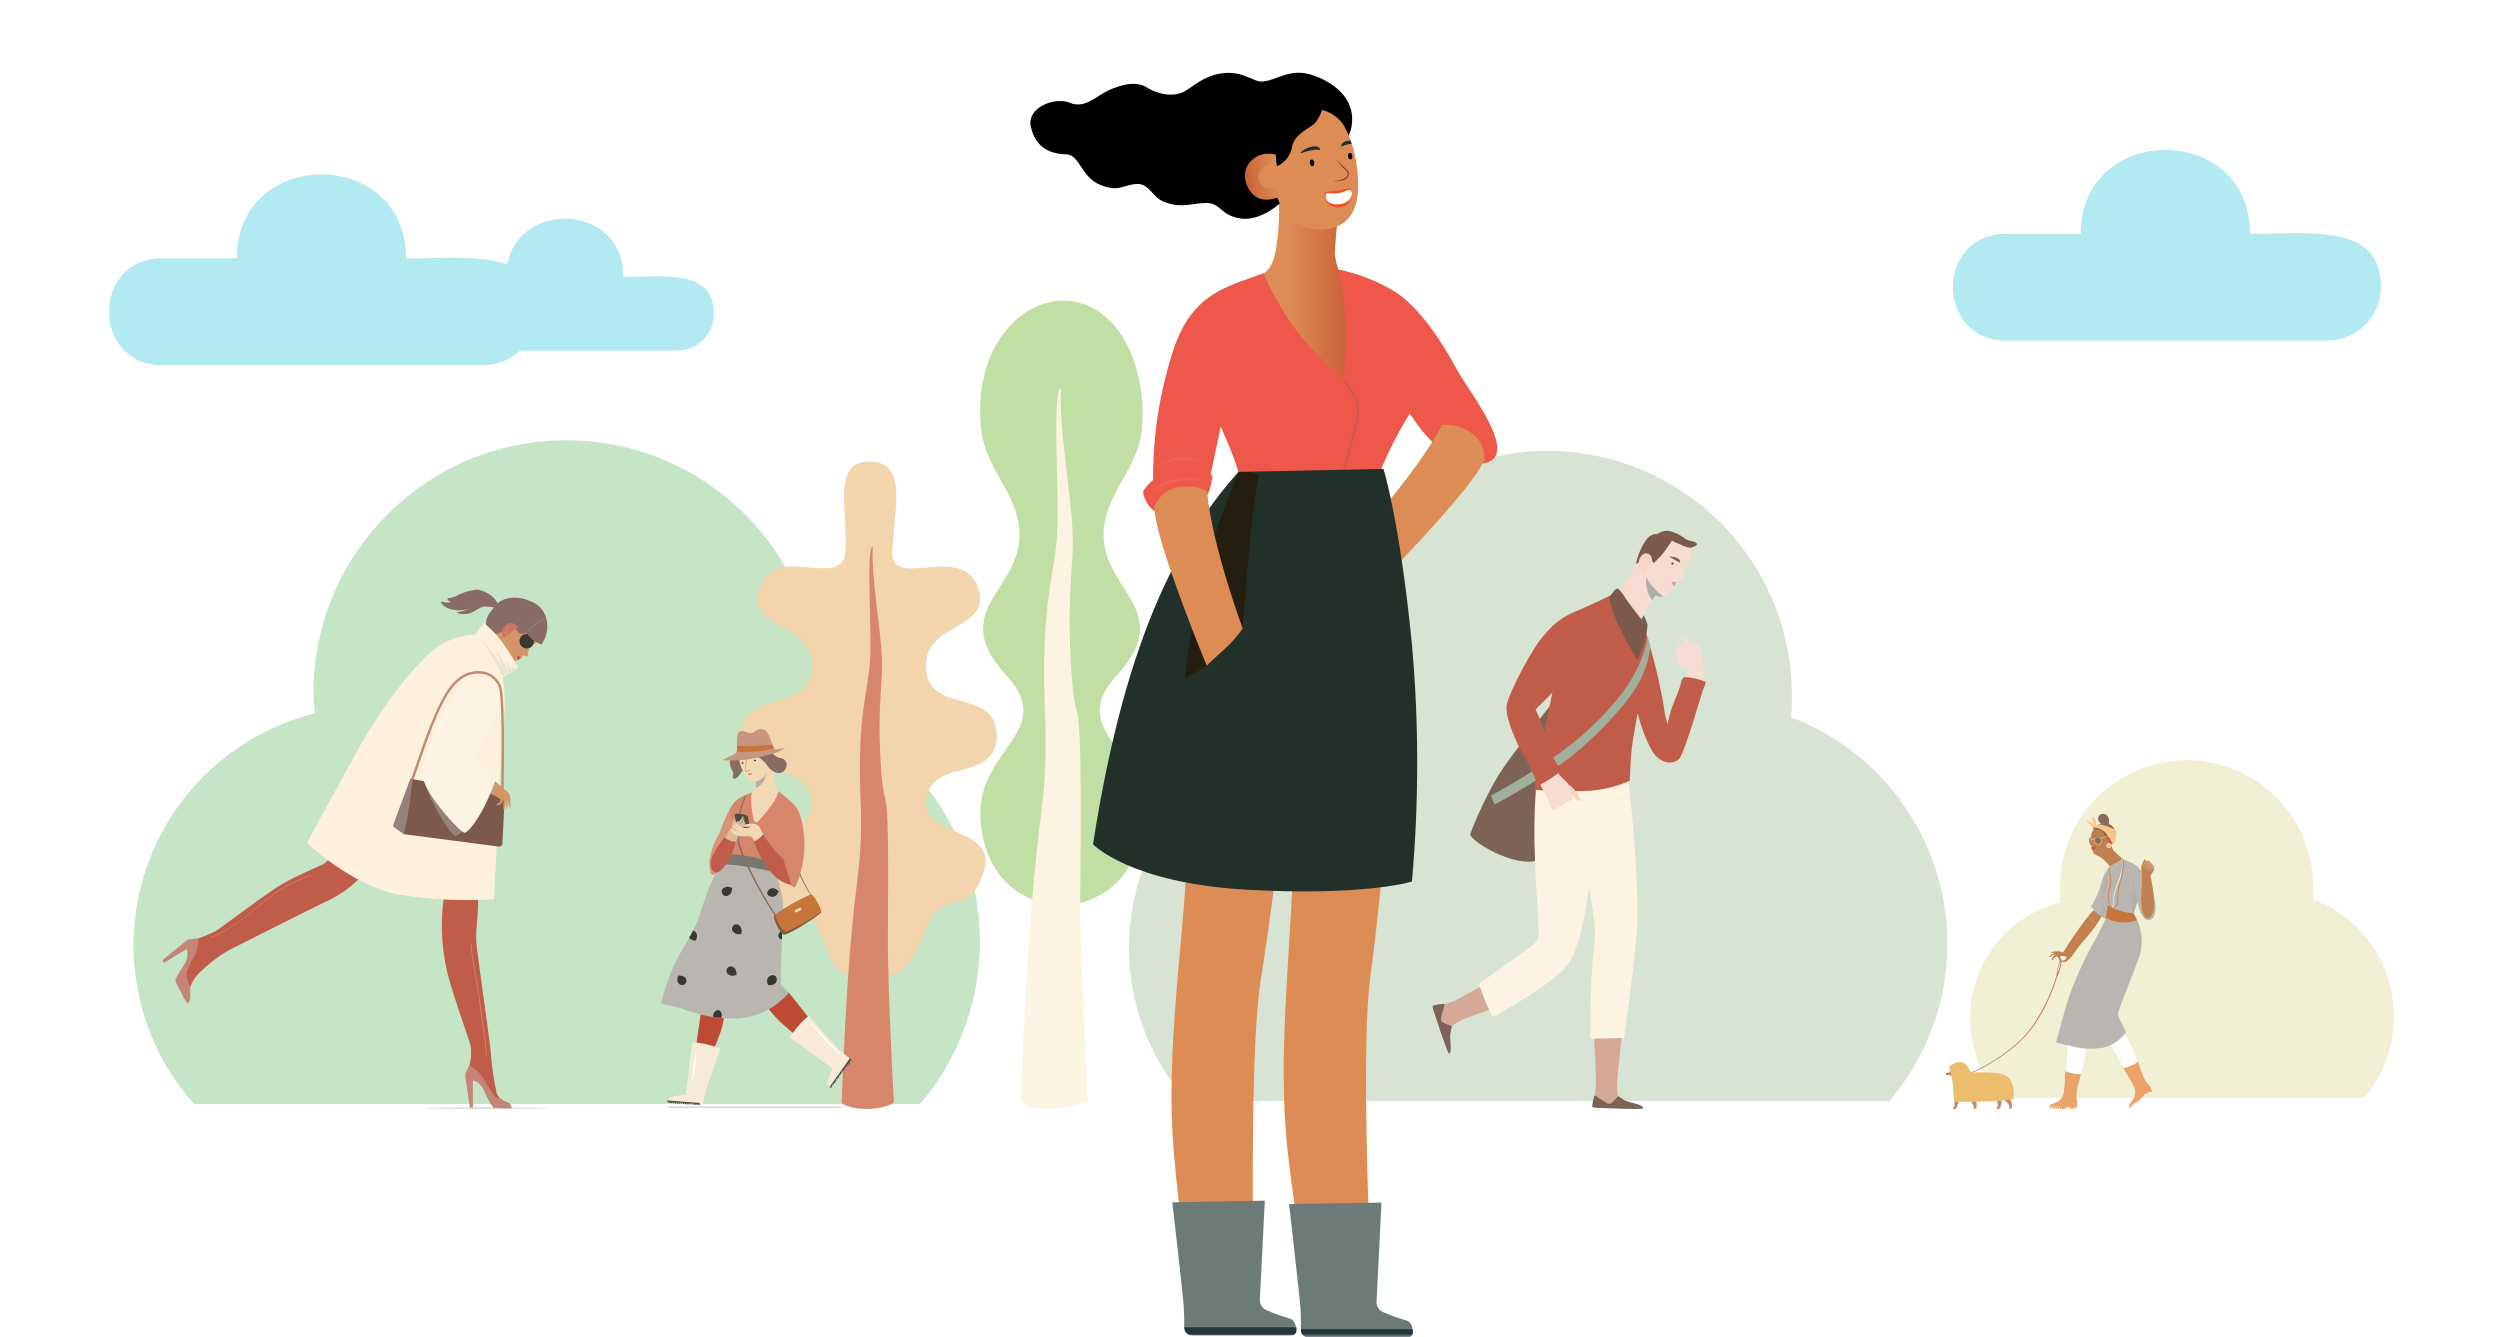 <?xml version="1.0" encoding="UTF-8"?>
<svg width="344px" height="184px" viewBox="0 0 344 184" version="1.1" xmlns="http://www.w3.org/2000/svg" xmlns:xlink="http://www.w3.org/1999/xlink">
    <rect x="0" y="0" width="344" height="184" fill="#333333" stroke="none"/>
    <title>146AD7AE-0472-4818-AA6E-9BD6217080DF</title>
    <defs>
        <rect id="path-1" x="0" y="0" width="344" height="184"></rect>
        <linearGradient x1="0%" y1="50.038%" x2="100.575%" y2="50.038%" id="linearGradient-3">
            <stop stop-color="#DC8C54" offset="31%"></stop>
            <stop stop-color="#CA6138" offset="100%"></stop>
        </linearGradient>
        <linearGradient x1="15.078%" y1="55.79%" x2="81.39%" y2="46.612%" id="linearGradient-4">
            <stop stop-color="#CA6138" offset="0%"></stop>
            <stop stop-color="#DC8C54" offset="100%"></stop>
        </linearGradient>
        <linearGradient x1="70.904%" y1="51.476%" x2="26.946%" y2="45.546%" id="linearGradient-5">
            <stop stop-color="#822A20" offset="0%"></stop>
            <stop stop-color="#DC8C54" offset="100%"></stop>
        </linearGradient>
    </defs>
    <g id="Patient---Mobile" stroke="none" stroke-width="1" fill="none" fill-rule="evenodd">
        <g id="assess_inter_encourage" transform="translate(-16, -88)">
            <g id="ill_assess_get_know_you_woman" transform="translate(16, 88)">
                <mask id="mask-2" fill="white">
                    <use xlink:href="#path-1"></use>
                </mask>
                <use id="Mask" fill="#FFFFFF" xlink:href="#path-1"></use>
                <g id="10-female" mask="url(#mask-2)">
                    <g transform="translate(15, 10)">
                        <path d="M3.38,120.08 C3.371,128.136 6.333,135.912 11.7,141.92 L111.6,141.92 C118.868,133.382 121.534,121.845 118.75,110.983 C115.966,100.122 108.079,91.29 97.6,87.3 C97.66,86.47 97.69,85.62 97.69,84.77 C97.368,65.794 81.894,50.58 62.915,50.58 C43.936,50.58 28.462,65.794 28.14,84.77 C28.14,85.91 28.2,87.05 28.31,88.16 C13.657,91.815 3.376,104.978 3.38,120.08 Z" id="Path" stroke="none" fill="#ADD8AD" fill-rule="nonzero" opacity="0.69"></path>
                        <path d="M256.08,130.13 C256.078,134.164 257.558,138.057 260.24,141.07 L310.3,141.07 C313.935,136.793 315.268,131.017 313.877,125.579 C312.486,120.141 308.543,115.716 303.3,113.71 C303.3,113.29 303.3,112.86 303.3,112.44 C303.452,106.115 300.164,100.205 294.71,96.998 C289.257,93.791 282.493,93.791 277.04,96.998 C271.586,100.205 268.298,106.115 268.45,112.44 C268.45,113.005 268.48,113.569 268.54,114.13 C261.213,115.98 256.079,122.573 256.08,130.13 Z" id="Path" stroke="none" fill="#F2F0D4" fill-rule="nonzero"></path>
                        <path d="M140.35,120.38 C140.334,128.16 143.182,135.674 148.35,141.49 L245,141.49 C252.022,133.238 254.599,122.09 251.911,111.594 C249.222,101.098 241.604,92.561 231.48,88.7 C231.53,87.89 231.56,87.07 231.56,86.25 C231.77,74.102 225.409,62.787 214.922,56.652 C204.435,50.516 191.455,50.516 180.968,56.652 C170.481,62.787 164.12,74.102 164.33,86.25 C164.328,87.342 164.381,88.433 164.49,89.52 C150.311,93.043 140.355,105.77 140.35,120.38 Z" id="Path" stroke="none" fill="#D7E4D4" fill-rule="nonzero"></path>
                        <path d="M138.76,35.33 C141.62,39.06 142.67,44.9 142.07,49.57 C141.58,53.16 139,56.4 137.89,59.07 C132.89,70.56 148.07,72.49 138.81,82.8 C131.66,90.35 142.19,92.86 142.25,101.8 C142.16,118.8 119.99,118.8 119.9,101.8 C119.96,92.89 130.48,90.36 123.34,82.8 C114.07,72.48 129.23,70.57 124.26,59.07 C123.15,56.41 120.56,53.16 120.08,49.57 C118.05,33.79 131.62,26.15 138.76,35.33 Z" id="Path" stroke="none" fill="#C1DEA4" fill-rule="nonzero"></path>
                        <path d="M131,43.46 C130.61,48.27 132.42,57.99 132.59,63.36 C132.8,67.21 131.85,70.89 132.3,80.18 C133,94.18 133.9,78.66 133.66,111.03 C133.53,118.27 134.32,134.23 134.66,141.46 C133.01,142.46 127.45,143.35 125.46,141.55 C127.02,100.2 129.19,103.55 128.85,89.55 C128,71.7 130.39,69.45 130.52,61.86 C130.62,56.05 129.8,43.29 131,43.46 Z" id="Path" stroke="none" fill="#FDF3E2" fill-rule="nonzero"></path>
                        <path d="M58.91,78.3 C58.74,78.57 58.1,78.79 57.91,78.89 C57.72,78.99 57.69,80.17 57.56,80.29 C57.43,80.41 57.02,80.13 57.02,80.13 C56.928,80.269 56.828,80.403 56.72,80.53 C56.62,80.583 56.5,80.583 56.4,80.53 C56.434,80.592 56.434,80.668 56.4,80.73 C56.19,80.857 55.965,80.958 55.73,81.03 L52.81,77.15 L55.68,75.75 C56.319,75.907 56.922,76.182 57.46,76.56 C58.015,77.077 58.502,77.661 58.91,78.3 L58.91,78.3 Z" id="Path" stroke="none" fill="#D49669" fill-rule="nonzero"></path>
                        <path d="M60.2,75.14 C59.32,75.14 58.13,76.42 57.38,77.04 C57.138,77.2 56.839,77.248 56.56,77.17 C56.15,77 55.88,76.17 55.3,76.26 C54.72,76.35 53.82,77.26 53.09,77.26 C52.624,77.242 52.205,76.969 52,76.55 C51.44,74.97 52.78,73.93 53.31,73.19 C53.84,72.45 55.82,71.76 57.84,72.67 C58.999,73.033 59.891,73.965 60.2,75.14 L60.2,75.14 Z" id="Path" stroke="none" fill="#886C64" fill-rule="nonzero"></path>
                        <path d="M54.37,77.8 C54.155,77.556 54.049,77.235 54.075,76.91 C54.102,76.586 54.258,76.286 54.51,76.08 C54.755,75.829 55.102,75.708 55.45,75.751 C55.797,75.794 56.104,75.997 56.28,76.3 L54.37,77.8 Z" id="Path" stroke="none" fill="#CC7566" fill-rule="nonzero"></path>
                        <circle id="Oval" stroke="none" fill="#383832" fill-rule="nonzero" cx="57.48" cy="78.23" r="1"></circle>
                        <path d="M56.25,80.24 C56.213,80.394 56.213,80.556 56.25,80.71 C56.261,80.759 56.289,80.801 56.33,80.83 C56.368,80.814 56.402,80.79 56.43,80.76 C56.464,80.698 56.464,80.622 56.43,80.56 C56.53,80.613 56.65,80.613 56.75,80.56 C56.66,80.4 56.43,80.34 56.25,80.24 Z" id="Path" stroke="none" fill="#BC4A36" fill-rule="nonzero"></path>
                        <path d="M53.66,73.36 C53.115,72.146 51.979,71.302 50.66,71.13 C49.623,71.221 48.618,71.531 47.71,72.04 C47.346,72.201 46.957,72.296 46.56,72.32 C46.56,72.32 46.56,72.71 47.09,72.84 C46.609,72.951 46.106,72.923 45.64,72.76 C45.64,72.76 45.88,73.68 47.43,73.91 C48.259,74.07 49.118,73.972 49.89,73.63 C49.219,73.95 48.505,74.173 47.77,74.29 C48.242,74.493 48.764,74.552 49.27,74.46 C50.27,74.35 50.87,73.51 51.69,73.46 C52.282,73.44 52.872,73.532 53.43,73.73 L53.66,73.36 Z" id="Path" stroke="none" fill="#886C64" fill-rule="nonzero"></path>
                        <path d="M60.31,76.22 C60.304,77.118 60.009,77.991 59.47,78.71 C59.065,78.523 58.677,78.302 58.31,78.05 C57.958,77.759 57.645,77.423 57.38,77.05 C58.13,76.43 59.32,75.11 60.2,75.15 C60.277,75.501 60.314,75.86 60.31,76.22 L60.31,76.22 Z" id="Path" stroke="none" fill="#886C64" fill-rule="nonzero"></path>
                        <path d="M54.72,77.38 L54.72,77.38 C54.564,77.019 54.652,76.598 54.94,76.33 C55.203,76.09 55.607,76.09 55.87,76.33 C55.87,76.33 55.87,76.33 55.87,76.33 C55.631,76.105 55.259,76.105 55.02,76.33 C54.735,76.579 54.649,76.987 54.81,77.33 C54.81,77.33 54.81,77.33 54.81,77.33 L54.72,77.38 Z" id="Path" stroke="none" fill="#DB9179" fill-rule="nonzero"></path>
                        <path d="M60.77,142.49 C60.77,142.49 56.89,142.59 52.1,142.59 C47.31,142.59 43.44,142.54 43.44,142.49 C43.44,142.44 47.32,142.38 52.1,142.38 C56.88,142.38 60.77,142.43 60.77,142.49 Z" id="Path" stroke="none" fill="#D8D6D4" fill-rule="nonzero"></path>
                        <path d="M30.53,107.88 C30.23,108.283 29.873,108.64 29.47,108.94 C29.12,109.09 26.17,110.34 24.05,111.51 C21.93,112.68 15.65,117.51 14.69,118.11 C13.504,118.694 12.27,119.172 11,119.54 C11.019,120.766 10.882,121.989 10.59,123.18 C10.19,124.18 9.68,127.07 10.59,127.62 C10.807,127.33 10.933,126.982 10.95,126.62 C11.15,125.609 11.64,124.678 12.36,123.94 C13.558,122.734 14.902,121.683 16.36,120.81 C17.92,120.03 26.48,115.69 29.51,114.22 C31.487,113.364 33.273,112.119 34.76,110.56 L30.53,107.88 Z" id="Path" stroke="none" fill="#C25C4A" fill-rule="nonzero"></path>
                        <path d="M46.08,113.43 C45.577,116.93 45.747,120.494 46.58,123.93 C47.74,128.28 49.36,132.37 49.77,133.93 C49.921,135.237 49.728,136.561 49.21,137.77 C50.257,138.329 51.145,139.144 51.79,140.14 C52.34,141.4 53,142.31 53.79,142.41 C54.275,142.469 54.765,142.469 55.25,142.41 C55.29,142.264 55.27,142.108 55.195,141.977 C55.12,141.846 54.996,141.75 54.85,141.71 C54.158,141.544 53.591,141.052 53.33,140.39 C52.924,138.509 52.653,136.6 52.52,134.68 C52.17,131.35 50.6,120.99 50.52,119.38 C50.44,117.77 51.16,112.92 50.52,113.31 C50.42,113.43 46.08,113.43 46.08,113.43 Z" id="Path" stroke="none" fill="#C25C4A" fill-rule="nonzero"></path>
                        <path d="M50.42,77.3 C48.378,77.399 46.41,78.094 44.76,79.3 C42.34,81.3 37.99,86.42 34.31,93.04 C30.63,99.66 27.23,106 27.23,106 C27.23,106 33.45,111.86 39.71,113.07 C44.083,113.802 48.526,114.024 52.95,113.73 C52.95,113.73 53.66,101.4 53.76,98.02 C53.86,94.64 54.46,88.77 54.46,86.7 C54.47,85.53 54.369,84.361 54.16,83.21 L56.33,81.9 C56.33,81.9 55.27,79.98 54.16,78.42 C53.426,77.413 52.558,76.512 51.58,75.74 L50.42,77.3 Z" id="Path" stroke="none" fill="#FDF1DD" fill-rule="nonzero"></path>
                        <path d="M54.28,99.69 L53.94,99.69 C53.94,99.56 54.24,86.26 53.65,84.6 C53.342,83.745 52.655,83.08 51.79,82.8 C50.547,82.477 49.224,82.783 48.25,83.62 C46.06,85.17 44.06,91.02 42.73,94.9 C42.4,95.9 42.12,96.71 41.87,97.36 L41.55,97.24 C41.79,96.59 42.08,95.76 42.41,94.79 C43.75,90.87 45.77,84.96 48.05,83.34 C49.11,82.438 50.547,82.116 51.89,82.48 C52.858,82.784 53.628,83.524 53.97,84.48 C54.58,86.2 54.29,99.14 54.28,99.69 Z" id="Path" stroke="none" fill="#C58971" fill-rule="nonzero"></path>
                        <path d="M41.48,97.16 L39.16,103.39 C39.095,103.557 39.153,103.747 39.3,103.85 L40.43,104.68 C40.524,104.749 40.634,104.794 40.75,104.81 L53.64,106.49 C53.761,106.507 53.883,106.472 53.976,106.394 C54.07,106.316 54.126,106.202 54.13,106.08 L54.46,99.53 L41.48,97.16 Z" id="Path" stroke="none" fill="#7B5A4B" fill-rule="nonzero"></path>
                        <path d="M53.11,97.46 C53.45,97.88 55.01,98.9 55.11,99.36 C55.261,99.972 55.288,100.608 55.19,101.23 C55.03,101.23 54.88,99.96 54.88,99.96 C54.88,99.96 54.88,101.27 54.73,101.29 C54.58,101.31 54.62,99.98 54.62,99.98 C54.62,99.98 54.49,101.38 54.33,101.4 C54.17,101.42 54.33,100.04 54.33,100.04 C54.206,100.262 54.059,100.47 53.89,100.66 C53.76,100.76 53.34,100.89 53.28,100.81 C53.22,100.73 53.74,100.4 53.74,100.4 L53.89,99.96 L52.37,99.09 L53.11,97.46 Z" id="Path" stroke="none" fill="#D49669" fill-rule="nonzero"></path>
                        <path d="M53.11,97.46 L52.35,99.09 L52.88,99.39 C53.069,98.804 53.18,98.195 53.21,97.58 L53.21,97.58 C53.173,97.543 53.14,97.503 53.11,97.46 L53.11,97.46 Z" id="Path" stroke="none" fill="#B1ADA9" fill-rule="nonzero" opacity="0.5" style="mix-blend-mode: multiply;"></path>
                        <path d="M43.49,97.65 C43.91,100 47.16,105.12 47.66,105.04 C48.16,104.96 48.87,104.13 48.87,104.13 L43.49,97.65 Z" id="Path" stroke="none" fill="#B1ADA9" fill-rule="nonzero" opacity="0.5" style="mix-blend-mode: multiply;"></path>
                        <path d="M51.86,83.22 C53.36,83.76 53.86,85.37 53.42,87.46 C52.98,89.55 50.27,94.28 50.27,94.28 C50.27,94.28 50.61,94.39 50.38,94.89 L53.11,97.46 C52.625,98.93 52.006,100.353 51.26,101.71 C50.12,103.71 49.26,104.58 48.91,104.58 C48.56,104.58 46.44,102.39 45,100.42 C43.56,98.45 42.84,96.97 43.22,95.42 C44.061,92.478 45.26,89.65 46.79,87 C48.57,84.05 50.2,82.61 51.86,83.22 Z" id="Path" stroke="none" fill="#FDF3E2" fill-rule="nonzero"></path>
                        <path d="M49.56,136.61 C49.34,137.017 49.156,137.442 49.01,137.88 C49.01,138.18 49.66,142.4 49.66,142.4 L50.07,142.4 L50.07,138.69 C50.653,138.79 51.155,139.161 51.42,139.69 C51.811,140.646 52.297,141.561 52.87,142.42 C53.708,142.496 54.549,142.526 55.39,142.51 C55.398,142.164 55.197,141.848 54.88,141.71 C54.46,141.591 54.076,141.371 53.76,141.07 C53.523,141.104 53.283,141.034 53.1,140.88 C52.87,140.63 52.01,139.22 51.38,138.19 C50.928,137.508 50.299,136.961 49.56,136.61 L49.56,136.61 Z" id="Path" stroke="none" fill="#C48578" fill-rule="nonzero"></path>
                        <path d="M12.26,119.12 C11.799,119.139 11.341,119.196 10.89,119.29 C10.61,119.4 7.33,122.15 7.33,122.15 L7.54,122.5 L10.71,120.57 C10.871,121.188 10.811,121.842 10.54,122.42 C10.06,123.31 9.02,124.58 9.15,125.05 C9.22,125.31 10.74,128.05 10.74,128.05 C10.74,128.05 11.09,128 11.17,127.42 C11.25,126.84 11.11,126.15 11.17,125.79 C10.849,125.202 10.668,124.549 10.64,123.88 C10.968,123.034 11.363,122.214 11.82,121.43 C12.174,120.714 12.326,119.916 12.26,119.12 L12.26,119.12 Z" id="Path" stroke="none" fill="#C48578" fill-rule="nonzero"></path>
                        <path d="M50.92,77.68 C52.217,79.37 53.304,81.21 54.16,83.16 L56.09,82 L55.76,81.68 L55.76,82.1 C55.653,81.952 55.533,81.815 55.4,81.69 C55.421,81.849 55.421,82.011 55.4,82.17 L55.27,81.94 C55.09,81.63 54.62,80.94 54.62,80.94 C54.78,81.415 54.897,81.904 54.97,82.4 C54.81,82.115 54.666,81.822 54.54,81.52 C54.129,80.757 53.668,80.022 53.16,79.32 L54.41,82.47 C54.108,81.847 53.774,81.239 53.41,80.65 C52.648,79.605 51.816,78.613 50.92,77.68 L50.92,77.68 Z" id="Path" stroke="none" fill="#B1ADA9" fill-rule="nonzero" opacity="0.2" style="mix-blend-mode: multiply;"></path>
                        <path d="M41.77,97.21 L41.48,97.21 L39.16,103.44 C39.099,103.607 39.156,103.795 39.3,103.9 L40.57,104.84 C40.57,104.84 41.08,102.46 41.35,100.68 C41.58,99.09 41.74,97.59 41.77,97.21 Z" id="Path" stroke="none" fill="#B1ADA9" fill-rule="nonzero" opacity="0.5" style="mix-blend-mode: multiply;"></path>
                        <path d="M14.11,119 L14.11,118.89 C16.28,118.14 18.7,116.18 20.82,114.46 C21.78,113.651 22.781,112.894 23.82,112.19 C25.111,111.429 26.483,110.815 27.91,110.36 L28,110.36 L28,110.47 L27.9,110.47 C26.482,110.92 25.12,111.531 23.84,112.29 C22.797,112.984 21.795,113.739 20.84,114.55 C18.72,116.24 16.3,118.2 14.11,119 Z" id="Path" stroke="none" fill="#D7866B" fill-rule="nonzero"></path>
                        <path d="M51.88,135.2 C51.81,134.11 51.59,132.47 51.1,128.88 L51.05,128.46 C50.81,126.71 50.54,125.09 50.29,123.66 C50.033,122.392 49.856,121.11 49.76,119.82 L49.87,119.82 C49.971,121.103 50.148,122.378 50.4,123.64 C50.65,125.07 50.92,126.64 51.16,128.45 L51.22,128.87 C51.7,132.46 51.92,134.1 51.99,135.2 L51.88,135.2 Z" id="Path" stroke="none" fill="#D7866B" fill-rule="nonzero"></path>
                        <path d="M256.23,137.66 L256.23,137.54 C257.77,137.03 262.57,134.34 264.77,131.03 C266.139,128.983 267.207,126.75 267.94,124.4 C267.99,124.02 268.25,122.19 268.54,122.01 C268.575,121.992 268.615,121.992 268.65,122.01 C268.686,122.025 268.715,122.054 268.73,122.09 C268.635,122.908 268.409,123.704 268.06,124.45 C267.331,126.817 266.26,129.064 264.88,131.12 C262.62,134.43 257.78,137.14 256.23,137.66 Z M268.57,122.11 C268.306,122.662 268.15,123.259 268.11,123.87 C268.382,123.321 268.539,122.722 268.57,122.11 L268.57,122.11 Z" id="Shape" stroke="none" fill="#BF7B6C" fill-rule="nonzero"></path>
                        <path d="M271.29,137.83 C271.113,137.84 270.937,137.84 270.76,137.83 C270.254,137.809 269.756,137.697 269.29,137.5 C269.42,135.93 269.48,133.93 269.53,133.62 L272,134 C271.98,134.749 271.897,135.495 271.75,136.23 C271.62,136.74 271.42,137.36 271.29,137.83 Z" id="Path" stroke="none" fill="#FFFFFF" fill-rule="nonzero"></path>
                        <path d="M279.11,136.18 C278.973,136.292 278.83,136.396 278.68,136.49 C278.249,136.75 277.775,136.93 277.28,137.02 C276.51,135.65 275.51,133.95 275.38,133.67 L277.3,132.14 C277.783,132.938 278.214,133.766 278.59,134.62 C278.78,135.09 279,135.72 279.11,136.18 Z" id="Path" stroke="none" fill="#FFFFFF" fill-rule="nonzero"></path>
                        <path d="M278.56,115.67 C279.679,117.378 279.997,119.489 279.43,121.45 C278.55,124.01 276.43,128.99 276.43,129.53 C276.43,130.07 277.15,131.01 277.54,132.04 C276.83,133.02 275.824,133.745 274.67,134.11 C273.052,134.422 271.383,134.347 269.8,133.89 C268.58,133.63 267.92,133.43 267.92,133.43 C267.92,133.43 269.01,129.33 269.6,127.43 C270.452,124.98 271.498,122.603 272.73,120.32 C273.464,119.059 274.132,117.761 274.73,116.43 L275.03,114.43 L278.56,115.67 Z" id="Path" stroke="none" fill="#B9B6B2" fill-rule="nonzero"></path>
                        <path d="M274.22,116 C274.037,116.375 273.827,116.736 273.59,117.08 C273.103,116.841 272.673,116.5 272.33,116.08 C272.569,115.759 272.84,115.465 273.14,115.2 L274.22,116 Z" id="Path" stroke="none" fill="#C0804F" fill-rule="nonzero"></path>
                        <path d="M275.33,109.25 C274.783,109.802 274.399,110.494 274.22,111.25 C273.903,112.485 273.401,113.665 272.73,114.75 C272.966,115.127 273.259,115.464 273.6,115.75 C273.955,116.02 274.333,116.257 274.73,116.46 L275.52,113.01 L275.33,109.25 Z" id="Path" stroke="none" fill="#B9B6B2" fill-rule="nonzero"></path>
                        <path d="M274.75,110.76 C274.55,110.76 274.93,111.16 274.88,111.42 C274.542,112.046 274.303,112.721 274.17,113.42 C274.235,113.94 274.479,114.421 274.86,114.78 C274.86,114.78 274.27,114.41 274.18,114.47 C274.09,114.53 274.89,115.17 274.89,115.17 C274.89,115.17 274.22,114.88 274.19,115 C274.16,115.12 274.94,115.58 274.94,115.58 L275.16,114.58 L275.16,111.3 C275.16,111.3 274.88,110.76 274.75,110.76 Z" id="Path" stroke="none" fill="#B1ADA9" fill-rule="nonzero" style="mix-blend-mode: multiply;"></path>
                        <path d="M277.11,108.27 C277.808,108.445 278.466,108.75 279.05,109.17 C279.941,110.104 280.643,111.201 281.12,112.4 C281.49,113.4 282.12,116.2 280.83,116.57 C279.54,116.94 279.12,114.05 279.12,114.05 L278.56,115.67 C278.56,115.67 277.44,115.46 276.37,115.13 C275.913,115.019 275.472,114.847 275.06,114.62 C274.452,114.308 274.187,113.581 274.45,112.95 C274.776,112.287 275.015,111.584 275.16,110.86 C275.22,110.38 275.33,109.25 275.33,109.25 L277.11,108.27 Z" id="Path" stroke="none" fill="#B9B6B2" fill-rule="nonzero"></path>
                        <path d="M273,102.32 C272.944,102.56 272.944,102.81 273,103.05 C273.075,103.287 273.194,103.507 273.35,103.7 L273.48,103.7 C273.48,103.7 273.41,103.36 273.36,103.01 C273.31,102.66 273.11,102.3 273,102.32 Z" id="Path" stroke="none" fill="#FDC688" fill-rule="nonzero"></path>
                        <path d="M273.34,103.71 C272.986,103.367 272.581,103.08 272.14,102.86 C272,102.86 272.94,103.86 273.09,103.96 C273.24,104.06 273.34,103.71 273.34,103.71 Z" id="Path" stroke="none" fill="#FDC688" fill-rule="nonzero"></path>
                        <path d="M273.74,103.48 C273.863,103.402 273.998,103.345 274.14,103.31 C273.914,103.232 273.749,103.036 273.71,102.8 C273.668,102.602 273.717,102.396 273.843,102.237 C273.968,102.079 274.158,101.985 274.36,101.98 C274.746,101.987 275.079,102.254 275.17,102.63 C275.216,102.875 275.216,103.125 275.17,103.37 C275.448,103.493 275.689,103.686 275.87,103.93 C276.014,104.288 276.066,104.677 276.02,105.06 L273.74,103.48 Z" id="Path" stroke="none" fill="#896A5D" fill-rule="nonzero"></path>
                        <path d="M272.73,105.08 C272.701,105.118 272.68,105.163 272.67,105.21 L272.75,105.31 C272.772,105.234 272.765,105.152 272.73,105.08 Z" id="Path" stroke="none" fill="#896A5D" fill-rule="nonzero"></path>
                        <path d="M272.58,105.18 C272.76,105.13 272.81,105.46 272.82,105.54 C272.83,105.62 272.91,106.2 272.69,106.23 C272.47,106.26 272.46,105.77 272.44,105.65 C272.42,105.53 272.46,105.21 272.58,105.18 Z" id="Path" stroke="none" fill="#EBBD6D" fill-rule="nonzero"></path>
                        <path d="M272.56,105.28 C272.65,105.28 272.67,105.5 272.68,105.57 C272.69,105.64 272.68,106.11 272.62,106.13 C272.56,106.15 272.5,105.76 272.5,105.66 C272.5,105.56 272.5,105.31 272.56,105.28 Z" id="Path" stroke="none" fill="#866759" fill-rule="nonzero"></path>
                        <path d="M273.24,103.94 C272.969,104.21 272.794,104.561 272.74,104.94 C272.713,105.135 272.745,105.333 272.83,105.51 L272.59,106.13 C272.577,106.163 272.579,106.2 272.594,106.232 C272.609,106.264 272.636,106.289 272.67,106.3 L272.85,106.35 C272.826,106.72 272.913,107.09 273.1,107.41 C273.25,107.64 273.59,107.71 273.93,107.89 C274.475,108.246 274.95,108.701 275.33,109.23 L277.11,108.23 C276.648,107.847 276.211,107.437 275.8,107 C275.569,106.638 275.473,106.206 275.53,105.78 C275.53,105.44 275.66,104.51 274.85,104.03 C274.04,103.55 273.51,103.64 273.24,103.94 Z" id="Path" stroke="none" fill="#C0804F" fill-rule="nonzero"></path>
                        <path d="M273.08,105.16 C273.308,104.953 273.643,104.917 273.91,105.07 C274.015,105.127 274.107,105.205 274.18,105.3 C274.18,105.3 273.26,105.3 273.18,105.3 C273.1,105.3 273.08,105.16 273.08,105.16 Z" id="Path" stroke="none" fill="#896A5D" fill-rule="nonzero"></path>
                        <path d="M272.76,106.52 C272.76,106.46 272.99,106.42 273.14,106.46 C273.29,106.5 273.41,106.56 273.4,106.66 C273.39,106.76 273.2,106.91 273.01,106.9 C272.82,106.89 272.79,106.85 272.79,106.85 C272.78,106.8 272.78,106.75 272.79,106.7 C272.771,106.642 272.76,106.581 272.76,106.52 Z" id="Path" stroke="none" fill="#C25C4A" fill-rule="nonzero"></path>
                        <path d="M273.07,104.15 C273.049,104.075 273.049,103.995 273.07,103.92 C273.121,103.87 273.182,103.833 273.25,103.81 C273.798,103.938 274.336,104.105 274.86,104.31 C275.336,104.51 275.702,104.908 275.86,105.4 L275.12,105.5 C275.12,105.5 274.79,105.5 274.62,104.98 C274.476,104.536 274.084,104.218 273.62,104.17 C273.439,104.135 273.253,104.128 273.07,104.15 L273.07,104.15 Z" id="Path" stroke="none" fill="#896A5D" fill-rule="nonzero"></path>
                        <path d="M274.08,105.42 L274.08,105.3 L274.26,105.24 C274.7,105.09 275.14,104.96 275.26,105.16 L275.16,105.22 C275.07,105.09 274.53,105.22 274.3,105.35 L274.08,105.42 Z" id="Path" stroke="none" fill="#EBBD6D" fill-rule="nonzero"></path>
                        <path d="M275,105.26 C275.077,105.07 275.265,104.949 275.47,104.96 C275.634,104.981 275.781,105.07 275.876,105.205 C275.971,105.34 276.005,105.509 275.97,105.67 C275.966,105.844 275.883,106.006 275.745,106.111 C275.607,106.216 275.428,106.253 275.26,106.21 L275,105.26 Z" id="Path" stroke="none" fill="#C25C4A" fill-rule="nonzero"></path>
                        <path d="M273.2,103.84 C273.228,103.714 273.332,103.618 273.46,103.6 C273.517,103.488 273.634,103.418 273.76,103.42 C274.357,103.5 274.94,103.665 275.49,103.91 C276.17,104.2 276.24,104.33 276.24,104.48 C276.216,104.689 276.175,104.897 276.12,105.1 C276.12,105.1 276.19,105.1 276.19,105.15 C276.135,105.32 276.072,105.487 276,105.65 C276,105.65 276.08,105.65 276.07,105.74 C276.06,105.83 275.96,106.11 275.7,106.14 C275.448,105.563 275.111,105.027 274.7,104.55 C274.299,104.145 273.768,103.893 273.2,103.84 L273.2,103.84 Z" id="Path" stroke="none" fill="#FDC688" fill-rule="nonzero"></path>
                        <path d="M276,105.65 L275.31,104.84 C275.31,104.84 275.8,105.27 275.91,105.38 C275.953,105.43 276,105.477 276.05,105.52 L276,105.65 Z" id="Path" stroke="none" fill="#B1ADA9" fill-rule="nonzero" opacity="0.31" style="mix-blend-mode: multiply;"></path>
                        <path d="M276.12,105.1 C275.94,104.94 275.18,104.39 274.94,104.23 C274.94,104.23 275.77,104.66 275.94,104.78 C276.017,104.82 276.087,104.87 276.15,104.93 L276.12,105.1 Z" id="Path" stroke="none" fill="#B1ADA9" fill-rule="nonzero" opacity="0.31" style="mix-blend-mode: multiply;"></path>
                        <path d="M273.46,103.6 C273.823,103.692 274.175,103.822 274.51,103.99 C274.51,103.99 274.21,103.79 273.99,103.67 C273.846,103.598 273.695,103.541 273.54,103.5 L273.46,103.6 Z" id="Path" stroke="none" fill="#B1ADA9" fill-rule="nonzero" opacity="0.31" style="mix-blend-mode: multiply;"></path>
                        <path d="M272.74,106.66 C272.85,106.65 272.96,106.65 273.07,106.66 C273.18,106.645 273.29,106.645 273.4,106.66 C273.291,106.675 273.179,106.675 273.07,106.66 L272.91,106.66 C272.854,106.67 272.796,106.67 272.74,106.66 L272.74,106.66 Z" id="Path" stroke="none" fill="#B1ADA9" fill-rule="nonzero" opacity="0.52" style="mix-blend-mode: multiply;"></path>
                        <path d="M273.59,105.11 C273.738,105.09 273.888,105.133 274.003,105.228 C274.119,105.322 274.19,105.461 274.2,105.61 C274.2,105.96 274.07,106.21 273.72,106.23 C273.557,106.242 273.398,106.183 273.282,106.068 C273.167,105.952 273.108,105.793 273.12,105.63 C273.112,105.498 273.157,105.369 273.246,105.271 C273.334,105.173 273.458,105.115 273.59,105.11 Z" id="Path" stroke="none" fill="#EBBD6D" fill-rule="nonzero"></path>
                        <path d="M273.61,105.21 C273.731,105.196 273.853,105.232 273.947,105.309 C274.041,105.386 274.1,105.499 274.11,105.62 C274.11,105.9 274,106.11 273.71,106.13 C273.576,106.139 273.444,106.089 273.35,105.993 C273.255,105.897 273.208,105.764 273.22,105.63 C273.215,105.522 273.253,105.417 273.326,105.338 C273.4,105.259 273.502,105.213 273.61,105.21 L273.61,105.21 Z" id="Path" stroke="none" fill="#896A5D" fill-rule="nonzero"></path>
                        <path d="M273.14,105.59 C273.022,105.539 272.888,105.539 272.77,105.59 L272.77,105.48 C272.919,105.41 273.091,105.41 273.24,105.48 L273.14,105.59 Z" id="Path" stroke="none" fill="#EBBD6D" fill-rule="nonzero"></path>
                        <path d="M275.57,106.29 C275.594,106.439 275.529,106.588 275.403,106.67 C275.276,106.752 275.114,106.752 274.987,106.67 C274.861,106.588 274.796,106.439 274.82,106.29 C274.85,106.106 275.009,105.971 275.195,105.971 C275.381,105.971 275.54,106.106 275.57,106.29 L275.57,106.29 Z" id="Path" stroke="none" fill="#FDC688" fill-rule="nonzero"></path>
                        <path d="M273.59,117.06 C273.51,117.19 273.42,117.32 273.33,117.45 C272.78,118.22 271.89,119.21 271.42,119.78 C270.95,120.35 270.22,121.4 270.05,121.62 C269.824,121.901 269.558,122.147 269.26,122.35 C269.15,122.4 268.65,122.35 268.69,122.27 C268.73,122.19 269.09,122.12 269.16,122.09 C269.23,122.06 269.41,121.79 269.32,121.64 C269.23,121.49 268.47,121.56 268.47,121.56 C268.47,121.56 268.55,121.98 268.57,122.1 C268.59,122.22 268.63,122.37 268.57,122.36 C268.51,122.35 268.11,121.59 268.11,121.59 L267.68,121.72 C267.61,121.86 267.523,121.991 267.42,122.11 C267.381,122.122 267.339,122.122 267.3,122.11 C267.343,121.928 267.417,121.756 267.52,121.6 C267.628,121.5 267.741,121.406 267.86,121.32 L267.43,121.43 C267.38,121.43 267.26,121.62 267.15,121.67 C267.09,121.7 267.02,121.7 266.96,121.67 C267.06,121.554 267.167,121.444 267.28,121.34 C267.436,121.249 267.6,121.172 267.77,121.11 C267.77,121.11 267.21,121.11 267.17,121.05 C267.13,120.99 267.92,120.89 268.17,120.89 C268.406,120.911 268.639,120.965 268.86,121.05 C268.86,121.05 269.73,119.77 270.32,118.84 C270.73,118.22 271.62,116.98 272.32,116.1 C272.67,116.507 273.103,116.834 273.59,117.06 L273.59,117.06 Z" id="Path" stroke="none" fill="#C0804F" fill-rule="nonzero"></path>
                        <path d="M280.23,108.76 C280.44,108.47 280.52,108.54 280.71,108.67 C280.9,108.8 280.85,108.81 280.96,108.78 C281.07,108.75 280.79,108.89 280.85,108.92 C280.94,108.978 281.02,109.049 281.09,109.13 C281.15,109.19 281.28,109.26 281.28,109.31 C281.28,109.36 281.48,109.48 281.42,109.68 C281.268,109.95 281.094,110.208 280.9,110.45 C281.117,111.44 281.274,112.441 281.37,113.45 C281.44,114.6 281.51,115.86 280.68,116.34 C280.15,116.65 279.58,115.34 279.63,113.81 C279.63,112.75 279.79,111.39 279.72,110.49 C279.72,110.14 279.64,109.7 279.64,109.35 C279.64,109 279.79,108.96 279.84,108.66 C279.919,108.504 280.009,108.353 280.11,108.21 C280.11,108.21 280.11,108.21 280.21,108.36 C280.31,108.51 280.23,108.76 280.23,108.76 Z" id="Path" stroke="none" fill="#C0804F" fill-rule="nonzero"></path>
                        <path d="M280.5,108.42 C280.346,108.446 280.2,108.504 280.07,108.59 C279.959,108.802 279.875,109.027 279.82,109.26 C279.893,109.296 279.981,109.275 280.03,109.21 C280.112,109.083 280.176,108.945 280.22,108.8 L280.48,108.8 C280.402,108.823 280.332,108.868 280.28,108.93 C280.22,109.02 280,109.52 280,109.52 C280,109.52 280.18,109.52 280.25,109.52 C280.327,109.394 280.397,109.264 280.46,109.13 L280.66,109.13 C280.579,109.149 280.504,109.187 280.44,109.24 C280.394,109.413 280.374,109.591 280.38,109.77 L280.54,109.77 C280.64,109.77 280.66,109.41 280.66,109.41 L280.84,109.35 C280.786,109.392 280.736,109.439 280.69,109.49 C280.63,109.56 280.69,109.88 280.69,109.88 C280.69,109.88 280.69,109.88 280.84,109.88 C280.99,109.88 280.84,109.61 280.84,109.61 C280.946,109.619 281.054,109.619 281.16,109.61 C281.242,109.602 281.321,109.574 281.39,109.53 C281.414,109.431 281.414,109.329 281.39,109.23 C281.34,109.13 281.24,109.14 281.22,109.07 C281.2,109 281.22,108.97 281.17,108.87 C281.12,108.77 281.01,108.81 280.97,108.75 C280.93,108.69 280.97,108.69 280.88,108.6 C280.79,108.51 280.67,108.39 280.5,108.42 Z" id="Path" stroke="none" fill="#CC9871" fill-rule="nonzero"></path>
                        <path d="M278.43,112 C278.499,112.544 278.609,113.083 278.76,113.61 C278.76,113.61 278.36,112.87 278.27,112.69 C278.18,112.51 278.05,112.54 278.13,112.83 C278.281,113.256 278.455,113.673 278.65,114.08 L278.15,113.59 C278.03,113.46 278.01,113.59 278.15,113.8 C278.29,114.01 278.7,114.8 278.7,114.8 C278.7,114.8 278.32,114.48 278.23,114.39 C278.14,114.3 278.08,114.47 278.32,114.78 C278.473,115.057 278.473,115.393 278.32,115.67 L278.44,115.67 L278.55,115.67 L279.11,114.05 C278.88,113.229 278.706,112.394 278.59,111.55 C278.57,111.15 278.42,111.71 278.43,112 Z" id="Path" stroke="none" fill="#B1ADA9" fill-rule="nonzero" style="mix-blend-mode: multiply;"></path>
                        <path d="M275.78,114.87 L275.69,114.87 C275.03,114.76 275.03,113.58 275.03,113.2 C275.054,112.861 275.114,112.526 275.21,112.2 C275.292,111.912 275.349,111.618 275.38,111.32 C275.375,110.875 275.318,110.432 275.21,110 C275.154,109.791 275.12,109.576 275.11,109.36 C275.129,109.341 275.161,109.341 275.18,109.36 C275.213,109.36 275.24,109.387 275.24,109.42 C275.25,109.622 275.28,109.823 275.33,110.02 C275.446,110.461 275.507,110.914 275.51,111.37 C275.481,111.678 275.424,111.982 275.34,112.28 C275.241,112.605 275.177,112.941 275.15,113.28 C275.15,114.28 275.34,114.76 275.71,114.82 C275.82,114.839 275.933,114.81 276.02,114.74 C276.224,114.527 276.342,114.245 276.35,113.95 C276.35,113.82 276.35,113.65 276.35,113.46 C276.361,113.042 276.394,112.625 276.45,112.21 C276.45,112.1 276.54,111.85 276.63,111.54 C276.878,110.761 277.052,109.961 277.15,109.15 C277.167,108.861 277.123,108.571 277.02,108.3 C276.995,108.282 276.985,108.248 276.996,108.219 C277.007,108.19 277.036,108.171 277.067,108.174 C277.098,108.176 277.124,108.199 277.13,108.23 C277.252,108.521 277.303,108.836 277.28,109.15 C277.174,109.971 276.997,110.78 276.75,111.57 C276.66,111.88 276.6,112.13 276.58,112.23 C276.52,112.637 276.487,113.048 276.48,113.46 C276.48,113.65 276.48,113.83 276.48,113.96 C276.469,114.291 276.333,114.605 276.1,114.84 C276,114.885 275.887,114.895 275.78,114.87 Z" id="Path" stroke="none" fill="#CD834D" fill-rule="nonzero"></path>
                        <path d="M275.36,115.54 L275.36,115.54 C275.17,115.54 274.99,115.37 274.83,115.09 C274.462,114.454 274.375,113.693 274.59,112.99 C274.992,112.28 275.196,111.476 275.18,110.66 C275.171,110.179 275.198,109.697 275.26,109.22 C275.26,109.22 275.26,109.22 275.26,109.22 C275.203,109.694 275.18,110.172 275.19,110.65 C275.205,111.474 274.994,112.287 274.58,113 C274.396,113.672 274.482,114.39 274.82,115 C274.97,115.26 275.14,115.41 275.31,115.43 C275.372,115.432 275.433,115.41 275.48,115.37 C275.69,115.19 275.72,114.61 275.76,114.04 C275.768,113.684 275.805,113.33 275.87,112.98 C275.995,112.478 276.159,111.987 276.36,111.51 C276.548,111.073 276.702,110.621 276.82,110.16 C277.041,109.487 277.065,108.766 276.89,108.08 C277.1,108.22 277.04,109.41 276.89,110.23 C276.773,110.695 276.619,111.15 276.43,111.59 C276.229,112.067 276.065,112.558 275.94,113.06 C275.877,113.39 275.84,113.724 275.83,114.06 C275.83,114.66 275.76,115.23 275.54,115.43 C275.496,115.488 275.432,115.527 275.36,115.54 L275.36,115.54 Z" id="Path" stroke="none" fill="#FFFFFF" fill-rule="nonzero"></path>
                        <path d="M281,140.31 C281,140.31 281,140.24 281,140.22 C281.026,140.198 281.064,140.198 281.09,140.22 L281.09,140.22 L281.17,140.22 C281.085,140.017 280.981,139.823 280.86,139.64 C280.68,139.79 280.31,140.09 280.21,140.2 C280.11,140.31 279.95,140.64 279.79,140.85 C279.213,141.354 278.591,141.802 277.93,142.19 C277.94,142.286 277.991,142.374 278.07,142.43 L278.18,142.37 L278.18,142.37 C278.184,142.34 278.184,142.31 278.18,142.28 C278.158,142.254 278.158,142.216 278.18,142.19 C278.209,142.167 278.251,142.167 278.28,142.19 L278.28,142.28 L278.42,142.2 C278.399,142.165 278.382,142.128 278.37,142.09 C278.353,142.066 278.353,142.034 278.37,142.01 C278.396,141.988 278.434,141.988 278.46,142.01 L278.46,142.06 L278.46,142.06 L278.6,141.97 C278.58,141.942 278.563,141.912 278.55,141.88 C278.532,141.853 278.532,141.817 278.55,141.79 C278.579,141.767 278.621,141.767 278.65,141.79 C278.661,141.82 278.678,141.847 278.7,141.87 L278.85,141.78 L278.85,141.7 C278.837,141.689 278.83,141.672 278.83,141.655 C278.83,141.638 278.837,141.621 278.85,141.61 C278.876,141.588 278.914,141.588 278.94,141.61 L278.99,141.68 L279.13,141.59 L279.13,141.52 C279.07,141.46 279.13,141.36 279.22,141.43 C279.248,141.452 279.272,141.479 279.29,141.51 L279.43,141.41 C279.403,141.385 279.383,141.354 279.37,141.32 C279.348,141.294 279.348,141.256 279.37,141.23 C279.408,141.226 279.443,141.246 279.46,141.28 C279.46,141.28 279.46,141.28 279.46,141.28 C279.507,141.248 279.548,141.207 279.58,141.16 C279.74,140.96 280.12,140.35 280.12,140.35 L280.34,140.6 L280.45,140.51 L280.4,140.51 C280.38,140.48 280.38,140.44 280.4,140.41 C280.4,140.41 280.48,140.41 280.5,140.41 L280.56,140.47 L280.67,140.39 C280.642,140.37 280.621,140.342 280.61,140.31 C280.588,140.284 280.588,140.246 280.61,140.22 C280.636,140.198 280.674,140.198 280.7,140.22 C280.696,140.24 280.696,140.26 280.7,140.28 L280.81,140.21 C280.888,140.198 280.966,140.238 281,140.31 Z" id="Path" stroke="none" fill="#EBA266" fill-rule="nonzero"></path>
                        <path d="M280.93,139.66 C280.726,139.828 280.532,140.008 280.35,140.2 C280.22,140.36 280.04,140.7 279.89,140.91 C279.298,141.396 278.666,141.831 278,142.21 C277.968,142.075 278.006,141.932 278.1,141.83 C278.333,141.54 278.537,141.229 278.71,140.9 C278.839,140.51 278.839,140.09 278.71,139.7 C278.368,138.98 277.98,138.281 277.55,137.61 C277.47,137.45 277.34,137.25 277.24,137.08 C277.223,137.067 277.213,137.046 277.213,137.025 C277.213,137.004 277.223,136.983 277.24,136.97 C277.728,136.859 278.198,136.685 278.64,136.45 C278.808,136.352 278.968,136.242 279.12,136.12 C279.131,136.107 279.148,136.1 279.165,136.1 C279.182,136.1 279.199,136.107 279.21,136.12 C279.42,136.77 279.65,137.48 279.82,137.91 C280.038,138.475 280.36,138.994 280.77,139.44 L280.93,139.66 Z" id="Path" stroke="none" fill="#EBA266" fill-rule="nonzero"></path>
                        <path d="M270.56,142.32 C270.565,142.28 270.599,142.25 270.64,142.25 C270.64,142.25 270.7,142.25 270.7,142.32 C270.694,142.343 270.694,142.367 270.7,142.39 L270.79,142.39 C270.833,142.176 270.853,141.958 270.85,141.74 C270.565,141.762 270.281,141.798 270,141.85 C269.8,141.91 269.54,142.06 269.29,142.15 C268.531,142.255 267.764,142.282 267,142.23 C266.963,142.32 266.963,142.42 267,142.51 L267.13,142.51 C267.13,142.51 267.13,142.45 267.13,142.41 C267.135,142.375 267.165,142.35 267.2,142.35 C267.2,142.35 267.28,142.35 267.27,142.42 C267.26,142.49 267.27,142.49 267.27,142.52 L267.44,142.52 C267.43,142.484 267.43,142.446 267.44,142.41 C267.464,142.393 267.496,142.393 267.52,142.41 C267.52,142.41 267.57,142.41 267.57,142.5 C267.565,142.52 267.565,142.54 267.57,142.56 L267.57,142.56 L267.74,142.56 L267.74,142.46 C267.752,142.426 267.784,142.402 267.82,142.4 C267.838,142.4 267.855,142.407 267.866,142.421 C267.878,142.434 267.883,142.452 267.88,142.47 C267.88,142.47 267.88,142.53 267.88,142.57 L268,142.57 C268,142.57 268,142.51 268,142.48 C268,142.441 268.031,142.41 268.07,142.41 C268.106,142.419 268.131,142.453 268.13,142.49 L268.13,142.57 L268.3,142.57 C268.306,142.544 268.306,142.516 268.3,142.49 C268.3,142.4 268.42,142.37 268.43,142.49 C268.435,142.526 268.435,142.564 268.43,142.6 L268.61,142.6 C268.605,142.564 268.605,142.526 268.61,142.49 C268.637,142.472 268.673,142.472 268.7,142.49 C268.722,142.516 268.722,142.554 268.7,142.58 C268.7,142.58 268.7,142.58 268.7,142.64 L268.87,142.64 C269.12,142.56 269.78,142.26 269.78,142.26 L269.78,142.59 L270,142.59 C270,142.59 270,142.59 270,142.53 C269.999,142.493 270.024,142.459 270.06,142.45 C270.096,142.443 270.13,142.465 270.14,142.5 C270.134,142.526 270.134,142.554 270.14,142.58 L270.28,142.58 C270.275,142.55 270.275,142.52 270.28,142.49 C270.292,142.456 270.324,142.432 270.36,142.43 C270.395,142.435 270.42,142.465 270.42,142.5 L270.42,142.58 L270.55,142.58 C270.55,142.58 270.56,142.34 270.56,142.32 Z" id="Path" stroke="none" fill="#EBA266" fill-rule="nonzero"></path>
                        <path d="M270.86,141.73 C270.598,141.754 270.337,141.794 270.08,141.85 C269.89,141.91 269.55,142.1 269.3,142.19 C268.538,142.252 267.772,142.252 267.01,142.19 C267.063,142.061 267.174,141.964 267.31,141.93 C267.656,141.813 267.99,141.666 268.31,141.49 C268.624,141.233 268.848,140.883 268.95,140.49 C269.07,139.705 269.137,138.914 269.15,138.12 C269.15,137.93 269.15,137.69 269.15,137.49 C269.151,137.467 269.164,137.445 269.184,137.433 C269.204,137.421 269.229,137.42 269.25,137.43 C269.716,137.609 270.204,137.727 270.7,137.78 C270.893,137.79 271.087,137.79 271.28,137.78 C271.28,137.78 271.35,137.78 271.33,137.85 C271.14,138.51 270.95,139.23 270.85,139.68 C270.718,140.271 270.694,140.881 270.78,141.48 C270.818,141.559 270.844,141.644 270.86,141.73 Z" id="Path" stroke="none" fill="#EBA266" fill-rule="nonzero"></path>
                        <path d="M278.56,115.67 C277.313,115.579 276.102,115.207 275.02,114.58 L274.76,116.26 C275.361,116.644 276.049,116.871 276.76,116.92 C277.528,116.973 278.298,116.878 279.03,116.64 C278.87,116.25 278.7,115.93 278.56,115.67 Z" id="Path" stroke="none" fill="#C77539" fill-rule="nonzero"></path>
                        <path d="M254,141.1 C254,141.46 253.89,142.36 253.89,142.36 C253.89,142.36 253.71,142.36 253.73,142.52 C253.75,142.68 254.02,142.6 254.2,142.52 C254.3,142.34 254.68,141.05 254.68,141.05 L254,141.1 Z" id="Path" stroke="none" fill="#C58971" fill-rule="nonzero"></path>
                        <path d="M259.54,140.89 C259.818,141.327 259.938,141.846 259.88,142.36 C259.88,142.36 259.7,142.36 259.72,142.52 C259.74,142.68 260.01,142.6 260.18,142.52 C260.286,142.278 260.369,142.027 260.43,141.77 C260.389,141.438 260.389,141.102 260.43,140.77 L259.54,140.89 Z" id="Path" stroke="none" fill="#C58971" fill-rule="nonzero"></path>
                        <path d="M256.07,141.1 C256.217,141.503 256.395,141.894 256.6,142.27 C256.631,142.304 256.631,142.356 256.6,142.39 C256.55,142.39 256.5,142.46 256.51,142.52 C256.52,142.58 256.51,142.52 256.6,142.58 C256.703,142.595 256.807,142.563 256.884,142.494 C256.962,142.424 257.004,142.324 257,142.22 C257,141.78 256.84,141.1 256.84,141.1 L256.07,141.1 Z" id="Path" stroke="none" fill="#C58971" fill-rule="nonzero"></path>
                        <path d="M260.45,140.78 C260.59,141.45 261.34,141.55 261.5,142.27 C261.527,142.306 261.527,142.354 261.5,142.39 C261.5,142.39 261.4,142.46 261.41,142.52 C261.42,142.58 261.74,142.59 261.8,142.46 C261.878,142.219 261.878,141.961 261.8,141.72 C261.639,141.407 261.534,141.069 261.49,140.72 L260.45,140.78 Z" id="Path" stroke="none" fill="#C58971" fill-rule="nonzero"></path>
                        <path d="M253.49,137.29 C253.26,137.61 252.77,137.66 252.78,137.75 C252.79,137.84 253.01,138.02 253.63,137.96 C254.25,137.9 253.49,137.29 253.49,137.29 Z" id="Path" stroke="none" fill="#C58971" fill-rule="nonzero"></path>
                        <path d="M252.78,137.75 C252.78,137.75 252.83,137.84 252.93,137.88 C253.03,137.92 252.93,137.71 252.93,137.65 C252.93,137.59 252.78,137.71 252.78,137.75 Z" id="Path" stroke="none" fill="#383832" fill-rule="nonzero"></path>
                        <path d="M253.18,136.79 C253.18,136.79 254.49,135.71 255.28,136.29 C255.693,136.644 256.012,137.094 256.21,137.6 C256.21,137.6 260.28,137.26 261.33,138.26 C262.38,139.26 262.06,141.26 262.06,141.26 C260.793,141.428 259.518,141.532 258.24,141.57 C255.95,141.66 253.9,141.57 253.9,141.57 C253.9,141.57 253.73,139.7 253.69,138.99 C253.595,138.241 253.424,137.504 253.18,136.79 Z" id="Path" stroke="none" fill="#EBBD6D" fill-rule="nonzero"></path>
                        <path d="M204.36,132.63 C204.36,133.83 204.61,137.45 204.61,138.49 C204.61,139.53 204.4,141.49 204.4,141.49 C205.009,141.779 205.667,141.949 206.34,141.99 C206.899,141.908 207.415,141.644 207.81,141.24 C207.81,141.24 207.47,140.83 207.52,139.24 C207.57,137.65 208.18,132.42 208.18,132.42 L204.36,132.63 Z" id="Path" stroke="none" fill="#D4A998" fill-rule="nonzero"></path>
                        <path d="M182.58,128.55 C182.58,128.55 184.03,128.14 184.91,127.81 C185.79,127.48 188.19,125.94 189.02,125.65 L190.27,128.85 C190.27,128.85 186.63,130.05 186.05,130.42 C185.47,130.79 184.51,130.94 184.55,132.19 L183.7,132.71 L182.58,128.55 Z" id="Path" stroke="none" fill="#D4A998" fill-rule="nonzero"></path>
                        <path d="M204.4,140.73 C204.219,141.232 204.115,141.757 204.09,142.29 C204.09,142.46 205.29,142.46 205.94,142.48 C206.59,142.5 208.74,142.6 209.36,142.58 C209.95,142.625 210.544,142.605 211.13,142.52 C211.13,142.39 210.99,142.19 210.59,142.03 C210.19,141.87 208.83,141.58 208.51,141.38 C208.19,141.18 207.9,140.99 207.74,140.87 C207.58,140.75 206.93,141.76 206.57,141.87 C206.21,141.98 205.87,141.6 205.41,141.36 C204.95,141.12 204.61,140.72 204.4,140.73 Z" id="Path" stroke="none" fill="#7D6356" fill-rule="nonzero"></path>
                        <path d="M183.73,128.13 C183.197,128.141 182.668,128.229 182.16,128.39 C182.01,128.47 182.43,129.58 182.63,130.19 C182.83,130.8 183.5,132.86 183.74,133.43 C183.98,134 184.27,135.01 184.39,134.98 C184.51,134.95 184.63,134.75 184.63,134.32 C184.63,133.89 184.49,132.58 184.56,132.21 C184.63,131.84 184.71,131.51 184.77,131.31 C184.83,131.11 183.66,130.87 183.4,130.58 C183.14,130.29 183.34,129.82 183.47,129.32 C183.6,128.82 183.81,128.32 183.73,128.13 Z" id="Path" stroke="none" fill="#7D6356" fill-rule="nonzero"></path>
                        <path d="M187.28,104.82 C188.347,102.001 189.652,99.278 191.18,96.68 C192.69,94.2 199,86.21 199,86.21 L198,106.15 C198,106.15 198.25,108.65 195.17,108.57 C192.09,108.49 187.69,105.91 187.28,104.82 Z" id="Path" stroke="none" fill="#7D6356" fill-rule="nonzero"></path>
                        <path d="M209.05,97.43 C209.55,100.92 210.63,113.14 210.22,118.29 C209.81,123.44 208.47,132.83 208.47,132.83 L203.82,132.92 C203.82,132.92 203.82,127.52 203.98,124.61 C204.14,121.7 204.48,119.87 204.48,118.37 C204.48,116.87 203.65,111.97 203.65,111.97 C203.65,111.97 202.82,119.54 200.91,122.45 C199,125.36 190.43,129.93 190.43,129.93 C189.618,128.482 188.977,126.945 188.52,125.35 C188.52,125.35 191.4,123.35 193.12,122.06 C194.84,120.77 196.45,119.9 196.67,119.06 C196.89,118.22 196.28,111.85 196.23,108.64 C196.062,105.261 196.099,101.875 196.34,98.5 L209.05,97.43 Z" id="Path" stroke="none" fill="#FDF3E2" fill-rule="nonzero"></path>
                        <path d="M217,78.5 C217.69,78.5 218.64,78.56 218.81,78.91 C219.169,79.967 219.39,81.066 219.47,82.18 C219.458,82.766 219.388,83.348 219.26,83.92 L216.9,83.46 L217.25,82.51 C217.25,82.51 217.01,81.18 216.96,80.93 C216.91,80.68 217,78.5 217,78.5 Z" id="Path" stroke="none" fill="#F7DCD1" fill-rule="nonzero"></path>
                        <path d="M206.81,71.83 C206.02,72.24 203.69,73.32 202.07,74.03 C200.304,74.677 198.751,75.798 197.58,77.27 L198.66,85 C198.66,85 197.72,89.82 197.13,92.44 C196.68,94.5 196.346,96.583 196.13,98.68 C198.714,98.894 201.31,98.934 203.9,98.8 C205.75,98.642 207.561,98.18 209.26,97.43 C209.26,97.43 209.34,94.43 209.55,92.82 C209.76,91.21 210.34,88.12 210.34,88.12 C210.772,89.912 211.427,91.642 212.29,93.27 C213.5,95.27 215.45,95.27 216.16,94.27 C216.87,93.27 219.16,85.42 219.29,85.04 C219.42,84.66 219.8,84.04 219.68,83.82 C218.736,83.4 217.713,83.185 216.68,83.19 C216.39,83.39 216.32,83.91 216.16,84.49 C216,85.07 215.24,86.79 214.95,87.66 C214.746,88.317 214.579,88.985 214.45,89.66 C214.192,88.794 214.011,87.908 213.91,87.01 C213.324,83.677 212.519,80.387 211.5,77.16 C210.609,76.223 209.667,75.335 208.68,74.5 C207.957,73.684 207.329,72.788 206.81,71.83 Z" id="Path" stroke="none" fill="#C25C4A" fill-rule="nonzero"></path>
                        <path d="M216.28,77.54 C216.28,77.26 216.66,77.62 216.84,77.76 C217.02,77.9 218,78.76 218,78.76 C217.685,78.804 217.368,78.827 217.05,78.83 C217.05,78.83 216.21,78.14 216.28,77.54 Z" id="Path" stroke="none" fill="#F7DCD1" fill-rule="nonzero"></path>
                        <path d="M210.08,67.78 C210.313,66.431 210.861,65.157 211.68,64.06 C212.52,63.28 212.99,63.52 212.99,63.52 C213.489,63.149 214.112,62.984 214.73,63.06 C215.56,63.278 216.333,63.67 217,64.21 C217.46,64.44 218.37,64.51 218.49,64.82 C218.61,65.13 217.63,65.37 217.63,65.37 L214.96,65.91 L212.51,67.91 L210.08,67.78 Z" id="Path" stroke="none" fill="#7B5A4B" fill-rule="nonzero"></path>
                        <path d="M211.16,67 C211.06,67.26 210.48,67.44 210.16,67.55 C209.431,68.996 208.582,70.377 207.62,71.68 C208.067,72.51 208.603,73.288 209.22,74 C209.691,74.506 210.254,74.917 210.88,75.21 C210.88,75.21 211.44,74.1 211.88,73.38 C212.32,72.66 212.81,71.9 212.81,71.9 C213.206,72.097 213.656,72.156 214.09,72.07 C214.82,71.94 215.35,70.57 215.35,70.57 C215.455,70.518 215.518,70.407 215.51,70.29 C215.51,70.29 215.68,70.29 215.69,70.16 C215.742,70.024 215.813,69.896 215.9,69.78 C215.99,69.83 216.083,69.874 216.18,69.91 C216.3,69.91 216.49,69.91 216.56,69.91 C216.635,69.62 216.655,69.318 216.62,69.02 C216.62,68.67 216.62,68.3 216.62,68.3 C216.939,68.047 217.21,67.739 217.42,67.39 C217.719,66.766 217.777,66.053 217.58,65.39 C217.234,65.345 216.897,65.247 216.58,65.1 C215.88,64.82 215.05,64.4 215.05,64.4 C215.05,64.4 214.28,65.61 213.81,66.18 C213.34,66.75 212.55,67.5 212.55,67.5 C212.391,67.26 212.214,67.033 212.02,66.82 C211.62,66.38 211.16,67 211.16,67 Z" id="Path" stroke="none" fill="#F7DCD1" fill-rule="nonzero"></path>
                        <path d="M215.31,67.55 C215.31,67.644 215.234,67.72 215.14,67.72 C215.048,67.715 214.975,67.642 214.97,67.55 C214.97,67.454 215.045,67.375 215.14,67.37 C215.187,67.37 215.232,67.389 215.264,67.423 C215.296,67.457 215.313,67.503 215.31,67.55 L215.31,67.55 Z" id="Path" stroke="none" fill="#7B5A4B" fill-rule="nonzero"></path>
                        <path d="M214.66,66.59 C215.142,66.559 215.622,66.681 216.03,66.94 C216.15,67.11 216.25,67.45 216.1,67.4 C215.95,67.35 215.6,67.11 215.34,66.96 C215.08,66.81 214.66,66.59 214.66,66.59 Z" id="Path" stroke="none" fill="#7B5A4B" fill-rule="nonzero"></path>
                        <path d="M212.33,67.2 C212.33,67.2 212.39,66.45 211.8,66.2 C211.21,65.95 210.68,66.53 210.54,67.09 C210.417,67.418 210.433,67.783 210.587,68.099 C210.74,68.415 211.016,68.654 211.35,68.76 L212.33,67.2 Z" id="Path" stroke="none" fill="#F6D5C8" fill-rule="nonzero"></path>
                        <path d="M215.49,70.32 C215.49,70.32 215.66,70.32 215.67,70.19 C215.68,70.06 215,70 215,70 C215,70 215.14,70.53 215.33,70.62 C215.443,70.565 215.507,70.444 215.49,70.32 Z" id="Path" stroke="none" fill="#D1A095" fill-rule="nonzero"></path>
                        <path d="M217,78.5 C216.33,78.5 216,78.5 215.9,78.66 C215.8,78.82 215.96,79.18 215.96,79.18 C215.96,79.18 215.63,79.41 215.63,79.64 C215.638,79.793 215.694,79.94 215.79,80.06 C215.692,80.215 215.65,80.398 215.67,80.58 C215.728,80.73 215.838,80.854 215.98,80.93 C215.915,81.145 215.964,81.379 216.11,81.55 C216.36,81.86 217.03,82 217.11,81.86 C217.19,81.72 216.66,81.45 216.66,81.45 L217.74,81.53 C218,81.55 217,78.5 217,78.5 Z" id="Path" stroke="none" fill="#F7DCD1" fill-rule="nonzero"></path>
                        <path d="M206.43,72.16 C206.43,72.16 206.75,71.77 206.89,71.58 C207.03,71.39 207.33,70.91 207.62,71.02 C207.91,71.13 208.39,71.87 208.76,72.45 C209.13,73.03 210.88,75.24 210.88,75.24 L211.17,74.63 C211.386,75.055 211.56,75.501 211.69,75.96 C211.667,76.656 211.563,77.348 211.38,78.02 C211.21,78.71 210.3,80.85 210.3,80.85 C210.3,80.85 208.74,78.21 207.76,76.19 C207.155,74.905 206.709,73.552 206.43,72.16 L206.43,72.16 Z" id="Path" stroke="none" fill="#7B5A4B" fill-rule="nonzero"></path>
                        <path d="M211.67,77.44 C211.67,78.52 211.02,81.44 208.36,85.18 C205.717,88.605 202.56,91.601 199,94.06 C196.156,96.007 193.216,97.81 190.19,99.46 L190.64,100.71 C190.64,100.71 198.5,96.56 202.64,92.9 C205.64,90.2 208.78,86.9 210.15,84.54 C211.236,82.808 211.9,80.845 212.09,78.81 L211.67,77.44 Z" id="Path" stroke="none" fill="#A0B09C" fill-rule="nonzero"></path>
                        <path d="M200.78,97.86 C201.216,98.225 201.624,98.623 202,99.05 C202.12,99.15 202.42,99.96 202.6,100.05 C202.434,100.204 202.187,100.232 201.99,100.12 C201.738,99.98 201.551,99.746 201.47,99.47 L201.1,99.26 L200.78,97.86 Z" id="Path" stroke="none" fill="#F6D5C7" fill-rule="nonzero"></path>
                        <path d="M196.83,97.68 C197.06,98.31 197.94,99.81 198.03,100.12 C198.12,100.43 198.61,101.57 198.61,101.57 L201.38,99.95 C201.271,99.19 201.045,98.451 200.71,97.76 C200.217,97.313 199.756,96.832 199.33,96.32 L196.83,97.68 Z" id="Path" stroke="none" fill="#F7DCD1" fill-rule="nonzero"></path>
                        <path d="M197.58,77.27 C195.92,78.98 192.47,85.54 192.3,87.2 C192.13,88.86 193.84,92.57 194.51,93.69 C195.24,94.835 195.837,96.06 196.29,97.34 C196.29,97.8 196.59,98.09 197,97.93 C197.944,97.438 198.835,96.852 199.66,96.18 C199.87,95.89 199.66,95.52 199.25,95.18 C198.441,93.828 197.851,92.356 197.5,90.82 C197.206,89.715 196.801,88.643 196.29,87.62 L198.21,85.71 C198.83,85.08 199.66,83.96 200.16,83.38 C200.66,82.8 201.7,80.38 200.74,78.72 C200.047,77.676 198.823,77.114 197.58,77.27 L197.58,77.27 Z" id="Path" stroke="none" fill="#C25C4A" fill-rule="nonzero"></path>
                        <path d="M211.5,69.44 C211.441,70.283 211.578,71.129 211.9,71.91 C212.09,72.23 212.24,72.45 212.35,72.6 L212.79,71.93 C213.1,72.085 213.444,72.158 213.79,72.14 L213.88,72.08 C212.915,71.371 212.105,70.473 211.5,69.44 Z" id="Path" stroke="none" fill="#B1ADA9" fill-rule="nonzero" style="mix-blend-mode: multiply;"></path>
                        <path d="M216.54,69.89 C216.615,69.6 216.635,69.298 216.6,69 C216.6,68.65 216.6,68.28 216.6,68.28 L215.86,69.81 C215.95,69.86 216.043,69.904 216.14,69.94 C216.28,70 216.47,70 216.54,69.89 Z" id="Path" stroke="none" fill="#F7DDD1" fill-rule="nonzero"></path>
                        <path d="M122.14,91.24 C122.14,97.83 112.78,94.15 112.45,100.24 C112.18,105.09 121.98,103.92 120.45,109.56 C118.57,116.5 114.85,112.1 112.54,117.56 C109.83,123.95 109.44,124.35 104.12,124.35 C98.8,124.35 99.51,121.35 97.41,117.49 C95.1,113.24 89.53,117.02 88.68,109.88 C88.01,104.21 97.11,105.26 96.68,100.26 C96.15,94.26 86.98,97.9 86.98,91.26 C86.98,84.62 95.98,88.32 96.68,82.31 C97.46,75.58 87.9,76.9 89.43,71.25 C91.3,64.31 100.76,71.37 101.33,65.98 C101.84,61.07 99.24,53.51 104.56,53.51 C109.88,53.51 108.11,59.39 107.79,65.98 C107.53,71.4 117.79,64.31 119.69,71.25 C121.21,76.9 111.69,75.58 112.44,82.31 C113.15,88.3 122.14,84.65 122.14,91.24 Z" id="Path" stroke="none" fill="#F2D4AD" fill-rule="nonzero"></path>
                        <path d="M105.1,65.24 C104.81,68.99 106.22,76.58 106.35,80.76 C106.51,83.76 105.77,86.62 106.12,93.89 C106.67,104.81 107.37,92.7 107.18,117.95 C107.08,123.6 107.69,136.05 108,141.69 C106.44,142.85 102.16,142.9 100.81,141.76 C102.03,109.5 103.72,112.1 103.46,101.19 C102.8,87.26 104.66,85.5 104.77,79.58 C104.85,75.06 104.21,65.1 105.1,65.24 Z" id="Path" stroke="none" fill="#D7866B" fill-rule="nonzero"></path>
                        <path d="M100.06,142.45 L77.57,142.45 C77.27,142.484 76.965,142.45 76.68,142.35 C76.964,142.243 77.269,142.206 77.57,142.24 L100.06,142.24 C100.361,142.206 100.666,142.243 100.95,142.35 C100.665,142.45 100.36,142.484 100.06,142.45 L100.06,142.45 Z" id="Path" stroke="none" fill="#D8D6D4" fill-rule="nonzero"></path>
                        <path d="M96.7,113.44 C95.865,112.189 95.173,110.847 94.64,109.44 L94.8,109.44 C95.317,110.843 95.988,112.185 96.8,113.44 L96.7,113.44 Z" id="Path" stroke="none" fill="#886C64" fill-rule="nonzero"></path>
                        <path d="M81.47,129.16 C81.3,130.3 80.77,134.01 80.77,134.01 L83.13,134.54 C83.531,133.677 83.885,132.792 84.19,131.89 C84.426,131.153 84.581,130.391 84.65,129.62 L81.47,129.16 Z" id="Path" stroke="none" fill="#BC4A36" fill-rule="nonzero"></path>
                        <path d="M90.24,128.1 C90.963,129.174 91.824,130.149 92.8,131 C93.74,131.87 95.01,132.87 95.01,132.87 L96.81,130.75 C96.81,130.75 95.65,129.2 94.81,128.17 C93.97,127.14 93.54,126.58 93.54,126.58 L90.24,128.1 Z" id="Path" stroke="none" fill="#BC4A36" fill-rule="nonzero"></path>
                        <path d="M88.48,99 C87.54,99.5 86.18,99.74 85.48,101.25 C84.78,102.76 84.74,108.44 84.74,108.44 L91.95,109.44 C91.95,109.44 93.95,112.2 94.31,112.09 C94.67,111.98 95.93,108.43 95.66,105.28 C95.39,102.13 94.77,101.17 93.87,100.35 C92.97,99.53 92.47,99.17 92.18,98.9 C91.89,98.63 88.48,99 88.48,99 Z" id="Path" stroke="none" fill="#D7866B" fill-rule="nonzero"></path>
                        <path d="M85.44,101.27 C84.887,102.361 84.406,103.486 84,104.64 C83.282,105.826 82.803,107.14 82.59,108.51 C82.59,109.65 82.75,110.42 83.17,110.37 C83.59,110.32 85.17,108.75 85.17,108.75 C85.17,108.75 85.46,105.54 85.57,104.39 C85.602,103.348 85.559,102.305 85.44,101.27 L85.44,101.27 Z" id="Path" stroke="none" fill="#DB927A" fill-rule="nonzero"></path>
                        <path d="M85.49,94.46 C85.373,94.894 85.415,95.355 85.61,95.76 C85.81,96.09 85.96,96.36 85.87,96.64 C85.78,96.92 85.87,97.03 85.94,97.13 C86.01,97.23 86.35,97.13 86.61,96.8 C86.87,96.47 87.28,95.9 87.28,95.9 L87,94.12 L85.49,94.46 Z" id="Path" stroke="none" fill="#886C64" fill-rule="nonzero"></path>
                        <path d="M86.7,94.33 C86.796,95.445 87.289,96.488 88.09,97.27 C88.353,97.44 88.657,97.533 88.97,97.54 C89.027,97.827 89.027,98.123 88.97,98.41 C88.849,98.659 88.662,98.87 88.43,99.02 C88.358,99.765 88.358,100.515 88.43,101.26 C88.53,102.26 88.77,103.16 89.04,103.18 C89.31,103.2 90.36,101.88 90.91,101.11 C91.463,100.464 91.879,99.712 92.13,98.9 C91.857,98.507 91.682,98.054 91.62,97.58 C91.46,96.67 91.01,93.58 91.01,93.58 L86.7,94.33 Z" id="Path" stroke="none" fill="#F3D8B5" fill-rule="nonzero"></path>
                        <path d="M87.92,96.59 C88.007,96.652 88.116,96.674 88.22,96.65 C88.332,96.621 88.429,96.549 88.49,96.45 C88.377,96.399 88.253,96.378 88.13,96.39 C88.032,96.419 87.954,96.494 87.92,96.59 Z" id="Path" stroke="none" fill="#D7866B" fill-rule="nonzero"></path>
                        <path d="M88,94.39 L87.72,94.47 C87.64,95.16 87.49,96.21 87.72,96.17 C87.912,96.114 88.092,96.023 88.25,95.9" id="Path" stroke="#DB927A" stroke-width="0.1" fill="none"></path>
                        <path d="M88.13,96.39 C88.032,96.419 87.954,96.494 87.92,96.59 L88.49,96.45 C88.377,96.399 88.253,96.378 88.13,96.39 Z" id="Path" stroke="none" fill="#B1ADA9" fill-rule="nonzero" opacity="0.5" style="mix-blend-mode: multiply;"></path>
                        <path d="M89,97.54 C89.058,97.827 89.058,98.123 89,98.41 C89.307,98.31 89.578,98.122 89.78,97.87 C90.157,97.413 90.396,96.858 90.47,96.27 C90.232,96.919 89.676,97.399 89,97.54 Z" id="Path" stroke="none" fill="#B1ADA9" fill-rule="nonzero" style="mix-blend-mode: multiply;"></path>
                        <path d="M89.36,94.18 C89.82,94.464 90.218,94.838 90.53,95.28 C90.86,95.82 91.387,96.211 92,96.37 C92.569,96.449 93.098,96.065 93.2,95.5 C93.29,95.222 93.241,94.918 93.069,94.683 C92.897,94.447 92.622,94.309 92.33,94.31 C91.838,94.206 91.42,93.887 91.19,93.44 L89.36,94.18 Z" id="Path" stroke="none" fill="#886C64" fill-rule="nonzero"></path>
                        <path d="M84.59,94.62 C85.827,94.681 87.066,94.617 88.29,94.43 C89.592,94.203 90.873,93.868 92.12,93.43 C92.64,93.16 93,92.96 92.89,92.92 C92.457,93.011 92.02,93.078 91.58,93.12 C91.39,93.04 91.07,91.54 90.7,90.99 C90.456,90.466 89.861,90.205 89.31,90.38 C88.81,90.59 88.6,90.97 88.2,90.89 C87.8,90.81 87.1,90.38 86.67,90.71 C86.24,91.04 86.46,93.11 86.4,93.39 C86.34,93.67 85.59,94.02 85.15,94.2 C84.71,94.38 84.33,94.59 84.59,94.62 Z" id="Path" stroke="none" fill="#CA9580" fill-rule="nonzero"></path>
                        <path d="M91.51,93 C91.426,92.826 91.356,92.645 91.3,92.46 C89.672,92.616 88.035,92.673 86.4,92.63 C86.416,92.87 86.416,93.11 86.4,93.35 C86.387,93.382 86.37,93.412 86.35,93.44 C87.448,93.503 88.549,93.466 89.64,93.33 C90.25,93.25 91.31,93 91.51,93 Z" id="Path" stroke="none" fill="#C77539" fill-rule="nonzero"></path>
                        <path d="M89.05,94.62 C89.05,94.62 88.89,94.75 88.83,94.75 C88.777,94.745 88.735,94.703 88.73,94.65 C88.73,94.593 88.773,94.545 88.83,94.54 C88.89,94.54 89.05,94.56 89.05,94.62 Z" id="Path" stroke="none" fill="#383832" fill-rule="nonzero"></path>
                        <path d="M87.31,95 C87.31,95.028 87.298,95.055 87.277,95.074 C87.256,95.094 87.228,95.103 87.2,95.1 C87.2,95.1 87,95 87,95 C87,95 87.16,94.87 87.21,94.87 C87.243,94.868 87.274,94.883 87.294,94.909 C87.314,94.935 87.32,94.969 87.31,95 Z" id="Path" stroke="none" fill="#383832" fill-rule="nonzero"></path>
                        <path d="M84.69,108.06 C86.127,108.067 87.559,108.207 88.97,108.48 C89.744,108.668 90.509,108.895 91.26,109.16 C92.321,111.223 92.843,113.521 92.78,115.84 C92.54,119.27 92.4,125.42 92.4,125.42 L93.53,126.62 C91.686,128.784 89.012,130.066 86.17,130.15 C83.605,130.171 81.061,129.692 78.68,128.74 C77.877,128.517 77.062,128.337 76.24,128.2 C76.15,128.187 76.071,128.135 76.023,128.058 C75.975,127.981 75.963,127.887 75.99,127.8 C76.441,126.227 76.972,124.679 77.58,123.16 C78.58,120.86 80.2,118.84 80.98,116.69 C81.54,115.12 82.11,113.26 82.67,111.91 C83.23,110.56 84.69,108.06 84.69,108.06 Z" id="Path" stroke="none" fill="#B9B6B2" fill-rule="nonzero"></path>
                        <path d="M91.24,112.22 C90.81,112.31 90.51,112.64 90.58,112.96 C90.65,113.28 91.04,113.46 91.48,113.37 C91.92,113.28 92.14,112.64 92.14,112.64 C92.14,112.64 91.67,112.14 91.24,112.22 Z" id="Path" stroke="none" fill="#383832" fill-rule="nonzero"></path>
                        <path d="M91.68,124.29 C91.514,124.189 91.313,124.16 91.125,124.209 C90.937,124.258 90.776,124.381 90.68,124.55 C90.4,124.9 90.68,125.55 90.68,125.55 C90.68,125.55 91.37,125.64 91.68,125.29 C91.955,125.013 91.955,124.567 91.68,124.29 L91.68,124.29 Z" id="Path" stroke="none" fill="#383832" fill-rule="nonzero"></path>
                        <path d="M92.16,119 C92.256,119.15 92.422,119.241 92.6,119.24 C92.6,118.83 92.6,118.43 92.65,118.04 L92.54,118.04 C92.16,118.34 92,118.75 92.16,119 Z" id="Path" stroke="none" fill="#383832" fill-rule="nonzero"></path>
                        <path d="M86,123.15 C85.824,122.973 85.559,122.921 85.33,123.018 C85.1,123.115 84.953,123.342 84.957,123.591 C84.962,123.84 85.117,124.061 85.35,124.15 C85.72,124.4 86.35,124.15 86.35,124.15 C86.35,124.15 86.36,123.39 86,123.15 Z" id="Path" stroke="none" fill="#383832" fill-rule="nonzero"></path>
                        <path d="M78.32,124.24 C78.32,124.24 78.05,124.87 78.32,125.24 C78.433,125.441 78.651,125.561 78.882,125.55 C79.113,125.538 79.317,125.397 79.41,125.185 C79.503,124.974 79.468,124.728 79.32,124.55 C79,124.18 78.32,124.24 78.32,124.24 Z" id="Path" stroke="none" fill="#383832" fill-rule="nonzero"></path>
                        <path d="M83.9,129 C83.59,128.93 83.25,129.21 83.14,129.64 C83.12,129.739 83.12,129.841 83.14,129.94 L84.21,130.07 C84.239,130.024 84.259,129.973 84.27,129.92 C84.406,129.564 84.245,129.163 83.9,129 L83.9,129 Z" id="Path" stroke="none" fill="#383832" fill-rule="nonzero"></path>
                        <polygon id="Path" stroke="none" fill="#383832" fill-rule="nonzero" points="88.36 129.86 88.36 129.86 88.46 129.86"></polygon>
                        <path d="M87,118.53 C87,118.53 87.18,117.87 86.88,117.53 C86.767,117.295 86.516,117.158 86.257,117.189 C85.997,117.221 85.787,117.414 85.733,117.67 C85.68,117.926 85.795,118.187 86.02,118.32 C86.35,118.67 87,118.53 87,118.53 Z" id="Path" stroke="none" fill="#383832" fill-rule="nonzero"></path>
                        <path d="M80.72,119.44 C80.72,119.44 81.05,118.84 80.83,118.44 C80.728,118.256 80.57,118.109 80.38,118.02 C80.21,118.36 80.02,118.7 79.83,119.02 C80.07,119.42 80.72,119.44 80.72,119.44 Z" id="Path" stroke="none" fill="#383832" fill-rule="nonzero"></path>
                        <path d="M85.75,112.18 C85.75,112.18 85.14,111.87 84.75,112.1 C84.503,112.173 84.329,112.393 84.314,112.65 C84.299,112.907 84.447,113.145 84.684,113.246 C84.92,113.347 85.195,113.289 85.37,113.1 C85.75,112.86 85.75,112.18 85.75,112.18 Z" id="Path" stroke="none" fill="#383832" fill-rule="nonzero"></path>
                        <path d="M91.68,110.06 C91.53,109.654 91.433,109.231 91.39,108.8 C90.559,108.468 89.707,108.19 88.84,107.97 C87.525,107.69 86.184,107.549 84.84,107.55 C84.84,107.55 84.5,108.4 84.23,108.9 C86.747,109.029 89.243,109.418 91.68,110.06 L91.68,110.06 Z" id="Path" stroke="none" fill="#787774" fill-rule="nonzero"></path>
                        <path d="M91.8,116.17 C90.61,114.85 87.11,108.44 86.53,105.98 C86.24,103.759 86.587,101.501 87.53,99.47 L87.75,99.37 C87.32,100.11 86.16,103.53 86.75,105.95 C87.34,108.37 90.75,114.75 91.98,116.07 L91.8,116.17 Z" id="Path" stroke="none" fill="#886C64" fill-rule="nonzero"></path>
                        <path d="M80.27,133.41 C81.01,133.453 81.744,133.57 82.46,133.76 C83.045,133.889 83.615,134.08 84.16,134.33 C84.16,134.33 82.36,139.1 82.16,139.98 C81.96,140.86 81.66,142.14 81.66,142.14 L76.89,141.43 C76.972,141.119 77.239,140.891 77.56,140.86 C78.12,140.8 79.37,140.59 79.37,140.59 L80.27,133.41 Z" id="Path" stroke="none" fill="#F7EBD8" fill-rule="nonzero"></path>
                        <path d="M76.84,141.43 L76.84,141.7 L76.99,141.7 C76.99,141.7 76.99,141.64 76.99,141.6 C76.99,141.56 76.99,141.6 77.06,141.6 C77.073,141.622 77.073,141.648 77.06,141.67 C77.06,141.67 77.06,141.73 77.06,141.76 L77.26,141.76 L77.26,141.66 C77.279,141.649 77.301,141.649 77.32,141.66 C77.32,141.66 77.38,141.66 77.32,141.66 L77.32,141.78 L77.52,141.78 C77.525,141.743 77.525,141.707 77.52,141.67 C77.52,141.67 77.52,141.62 77.58,141.62 C77.64,141.62 77.64,141.62 77.58,141.67 C77.585,141.71 77.585,141.75 77.58,141.79 L77.79,141.79 L77.79,141.66 C77.79,141.66 77.79,141.66 77.86,141.66 C77.879,141.679 77.879,141.711 77.86,141.73 C77.865,141.77 77.865,141.81 77.86,141.85 L78.04,141.85 C78.04,141.85 78.04,141.77 78.04,141.73 C78.04,141.69 78.04,141.67 78.1,141.73 C78.119,141.719 78.141,141.719 78.16,141.73 C78.155,141.777 78.155,141.823 78.16,141.87 L78.32,141.87 C78.315,141.83 78.315,141.79 78.32,141.75 C78.32,141.68 78.44,141.75 78.42,141.75 C78.4,141.75 78.42,141.82 78.42,141.86 L78.61,141.86 C78.615,141.83 78.615,141.8 78.61,141.77 C78.61,141.7 78.73,141.7 78.73,141.77 C78.73,141.84 78.73,141.84 78.73,141.88 L78.88,141.88 L78.88,141.88 C78.889,141.847 78.889,141.813 78.88,141.78 C78.869,141.755 78.877,141.725 78.898,141.709 C78.92,141.692 78.95,141.692 78.972,141.709 C78.993,141.725 79.001,141.755 78.99,141.78 C78.995,141.82 78.995,141.86 78.99,141.9 L79.17,141.9 C79.165,141.863 79.165,141.827 79.17,141.79 C79.17,141.79 79.17,141.79 79.24,141.79 C79.253,141.812 79.253,141.838 79.24,141.86 C79.235,141.89 79.235,141.92 79.24,141.95 L79.38,141.95 C79.385,141.913 79.385,141.877 79.38,141.84 C79.38,141.77 79.48,141.77 79.49,141.84 C79.497,141.88 79.497,141.92 79.49,141.96 L79.65,141.96 C79.655,141.927 79.655,141.893 79.65,141.86 C79.66,141.838 79.681,141.824 79.705,141.824 C79.729,141.824 79.75,141.838 79.76,141.86 C79.765,141.9 79.765,141.94 79.76,141.98 L79.91,141.98 C79.905,141.947 79.905,141.913 79.91,141.88 C79.91,141.81 80.03,141.88 80.02,141.88 C80.015,141.91 80.015,141.94 80.02,141.97 L80.14,141.97 C80.14,141.97 80.14,141.9 80.14,141.87 C80.129,141.845 80.137,141.815 80.158,141.799 C80.18,141.782 80.21,141.782 80.232,141.799 C80.253,141.815 80.261,141.845 80.25,141.87 C80.255,141.91 80.255,141.95 80.25,141.99 L80.38,141.99 L80.38,141.89 C80.385,141.861 80.41,141.84 80.44,141.84 C80.44,141.84 80.5,141.84 80.44,141.89 C80.445,141.93 80.445,141.97 80.44,142.01 L80.58,142.01 L80.58,141.9 C80.569,141.881 80.569,141.859 80.58,141.84 C80.613,141.84 80.64,141.867 80.64,141.9 L80.64,142.03 L80.76,142.03 C80.76,142.03 80.76,141.96 80.76,141.93 C80.779,141.919 80.801,141.919 80.82,141.93 C80.82,141.93 80.82,142.01 80.82,142.04 L80.96,142.04 C80.966,142.014 80.966,141.986 80.96,141.96 C80.97,141.938 80.991,141.924 81.015,141.924 C81.039,141.924 81.06,141.938 81.07,141.96 C81.075,141.993 81.075,142.027 81.07,142.06 L81.24,142.06 L81.3,141.76 L76.84,141.43 Z" id="Path" stroke="none" fill="#4C4C47" fill-rule="nonzero"></path>
                        <path d="M93.68,132.75 C94.065,132.127 94.507,131.542 95,131 C95.387,130.547 95.819,130.135 96.29,129.77 C96.29,129.77 99.66,133.6 100.29,134.23 C100.92,134.86 101.96,135.68 101.96,135.68 L99.1,139.57 C98.858,139.35 98.782,139.001 98.91,138.7 C99.12,138.19 99.52,136.99 99.52,136.99 L93.68,132.75 Z" id="Path" stroke="none" fill="#F7EBD8" fill-rule="nonzero"></path>
                        <path d="M99.16,139.55 L99.37,139.71 L99.46,139.59 L99.39,139.52 C99.39,139.52 99.39,139.46 99.39,139.44 L99.46,139.5 L99.58,139.34 L99.5,139.28 C99.5,139.28 99.5,139.23 99.5,139.2 C99.5,139.17 99.5,139.2 99.57,139.2 L99.67,139.27 L99.79,139.11 L99.71,139.04 C99.693,139.016 99.693,138.984 99.71,138.96 C99.71,138.96 99.71,138.96 99.79,138.96 L99.89,139.04 L100.01,138.87 L99.92,138.78 C99.907,138.771 99.9,138.756 99.9,138.74 C99.9,138.724 99.907,138.709 99.92,138.7 C99.955,138.721 99.985,138.748 100.01,138.78 L100.12,138.63 L100.02,138.56 C100.02,138.56 100.02,138.51 100.02,138.48 C100.02,138.45 100.02,138.48 100.09,138.48 L100.21,138.56 L100.3,138.43 L100.2,138.36 C100.189,138.337 100.194,138.31 100.212,138.292 C100.23,138.274 100.257,138.269 100.28,138.28 L100.37,138.34 L100.49,138.19 L100.41,138.13 C100.35,138.13 100.41,138 100.41,138.03 C100.444,138.048 100.474,138.072 100.5,138.1 L100.59,137.98 L100.59,137.98 C100.568,137.952 100.541,137.928 100.51,137.91 C100.45,137.91 100.51,137.78 100.56,137.81 C100.598,137.831 100.631,137.858 100.66,137.89 L100.77,137.74 L100.68,137.68 C100.68,137.68 100.68,137.63 100.68,137.61 C100.68,137.59 100.68,137.61 100.76,137.61 L100.84,137.67 L100.92,137.55 C100.9,137.522 100.872,137.501 100.84,137.49 C100.77,137.49 100.84,137.36 100.89,137.39 L100.99,137.46 L101.09,137.33 L101,137.27 C100.94,137.27 101,137.14 101.06,137.18 L101.15,137.24 L101.24,137.12 L101.16,137.06 C101.1,137.06 101.16,136.94 101.24,136.98 C101.259,137.002 101.283,137.019 101.31,137.03 L101.38,136.94 L101.29,136.87 C101.23,136.87 101.29,136.74 101.29,136.77 L101.4,136.85 L101.48,136.74 L101.39,136.74 C101.39,136.74 101.39,136.69 101.39,136.66 C101.39,136.63 101.39,136.66 101.46,136.66 L101.56,136.73 L101.65,136.61 L101.55,136.55 C101.55,136.55 101.55,136.55 101.55,136.47 C101.573,136.45 101.607,136.45 101.63,136.47 L101.73,136.54 L101.81,136.45 L101.73,136.39 C101.717,136.381 101.71,136.366 101.71,136.35 C101.71,136.334 101.717,136.319 101.73,136.31 C101.73,136.31 101.73,136.31 101.8,136.31 L101.89,136.38 L101.98,136.26 C101.947,136.223 101.93,136.175 101.934,136.126 C101.938,136.077 101.962,136.031 102,136 C101.979,136.01 101.954,136.004 101.939,135.986 C101.925,135.968 101.925,135.942 101.939,135.924 C101.954,135.906 101.979,135.9 102,135.91 L102.08,135.96 L102.19,135.83 L101.95,135.63 L99.16,139.55 Z" id="Path" stroke="none" fill="#4C4C47" fill-rule="nonzero"></path>
                        <path d="M90,104.79 C90.508,105.605 91.076,106.38 91.7,107.11 C92.21,107.67 92.86,108.31 92.86,108.31 C92.86,108.31 93.08,109.31 93.32,110.02 C93.56,110.73 93.91,111.75 93.91,111.75 C93.91,111.75 92.42,111.75 90.78,109.65 C89.878,108.489 89.2,107.169 88.78,105.76 L90,104.79 Z" id="Path" stroke="none" fill="#C25C4A" fill-rule="nonzero"></path>
                        <path d="M84.69,105.18 C84.074,105.969 83.525,106.809 83.05,107.69 C82.78,108.43 82.53,109.69 83.43,110.05 C84.05,110.27 85.26,108.64 85.68,107.55 C85.904,106.985 86.094,106.407 86.25,105.82 C86.063,105.54 85.789,105.329 85.47,105.22 C84.9,105 84.69,105.18 84.69,105.18 Z" id="Path" stroke="none" fill="#C25C4A" fill-rule="nonzero"></path>
                        <path d="M84.69,105.18 C85.096,105.604 85.663,105.836 86.25,105.82 L86.79,104.63 L86.79,102.91 C86.79,102.91 87.02,102.22 86.62,102.4 C86.22,102.58 85.87,102.7 85.79,103.03 C85.757,103.372 85.679,103.708 85.56,104.03 C85.45,104.11 84.69,105.18 84.69,105.18 Z" id="Path" stroke="none" fill="#DEB995" fill-rule="nonzero"></path>
                        <path d="M86.06,102 C86.68,101.897 87.317,101.992 87.88,102.27 C87.96,102.47 88.33,104.87 88.3,104.93 C88.27,104.99 86.57,104.82 86.57,104.82 L86.06,102 Z" id="Path" stroke="none" fill="#4C4C47" fill-rule="nonzero"></path>
                        <path d="M85.79,103.31 C86.113,103.162 86.447,103.041 86.79,102.95 C86.91,102.87 87.17,102.29 87.27,102.28 C87.37,102.27 87.18,102.94 87.09,103.09 C86.966,103.215 86.816,103.31 86.65,103.37 C86.769,103.336 86.885,103.296 87,103.25 C87.14,103.19 87.3,102.62 87.38,102.59 C87.46,102.56 87.38,103.21 87.38,103.21 C87.38,103.21 87.57,102.95 87.6,103.04 C87.543,103.31 87.446,103.57 87.31,103.81 C86.972,104.146 86.596,104.441 86.19,104.69 L85.79,103.31 Z" id="Path" stroke="none" fill="#DEB995" fill-rule="nonzero"></path>
                        <path d="M87.31,103.57 C87.31,103.42 87.99,103.38 88.37,103.34 C88.835,103.258 89.303,103.468 89.55,103.87 C89.83,104.38 90.01,104.79 90.01,104.79 C89.845,105 89.661,105.195 89.46,105.37 C89.268,105.522 89.06,105.653 88.84,105.76 C88.84,105.76 88.54,105.07 88.1,105.07 C87.592,105.094 87.083,105.071 86.58,105 C86.191,104.867 85.831,104.66 85.52,104.39 C85.52,104.26 85.71,104.32 85.71,104.32 C85.71,104.32 85.51,104.1 85.56,103.99 C85.61,103.88 86.03,104.27 86.23,104.35 C86.368,104.405 86.512,104.442 86.66,104.46 C86.439,104.332 86.237,104.174 86.06,103.99 C85.87,103.75 85.8,103.59 85.87,103.53 C85.94,103.47 86.21,103.78 86.36,103.86 L86.76,104.07 C86.558,103.913 86.371,103.739 86.2,103.55 C86.09,103.37 86.02,103.3 86.09,103.26 C86.16,103.22 86.45,103.48 86.61,103.57 C86.826,103.719 87.066,103.831 87.32,103.9 C87.522,103.936 87.728,103.936 87.93,103.9 C88.098,103.853 88.262,103.793 88.42,103.72 C88.189,103.762 87.955,103.782 87.72,103.78 C87.38,103.75 87.29,103.68 87.31,103.57 Z" id="Path" stroke="none" fill="#F3D8B5" fill-rule="nonzero"></path>
                        <path d="M91.49,116 C93.082,114.846 94.795,113.87 96.6,113.09 C97.276,113.76 97.759,114.599 98,115.52 C97.93,115.83 93.6,118.64 92.89,118.6 C92.36,118.6 91.39,116.38 91.49,116 Z" id="Path" stroke="none" fill="#7B5A4B" fill-rule="nonzero"></path>
                        <path d="M91.67,115.88 C93.23,114.768 94.906,113.829 96.67,113.08 C97.304,113.735 97.762,114.54 98,115.42 C96.512,116.558 94.882,117.496 93.15,118.21 C92.64,118.19 91.58,116.22 91.67,115.88 Z" id="Path" stroke="none" fill="#C77539" fill-rule="nonzero"></path>
                        <path d="M95.16,115.25 L94.61,115.53 C94.567,115.554 94.515,115.559 94.468,115.544 C94.42,115.529 94.381,115.495 94.36,115.45 C94.316,115.359 94.351,115.249 94.44,115.2 L94.99,114.92 C95.081,114.876 95.191,114.911 95.24,115 C95.264,115.043 95.269,115.095 95.254,115.142 C95.239,115.19 95.205,115.229 95.16,115.25 L95.16,115.25 Z" id="Path" stroke="none" fill="#F2D4AD" fill-rule="nonzero"></path>
                        <path d="M80.8,134.71 C80.8,135.07 80.8,135.42 80.74,135.78 C80.74,135.95 80.74,136.13 80.74,136.31 L80.67,136.83 C80.617,137.183 80.557,137.517 80.49,137.83 C80.429,138.168 80.349,138.501 80.25,138.83 C80.25,138.47 80.25,138.12 80.31,137.77 C80.37,137.42 80.38,137.06 80.43,136.71 L80.51,136.19 C80.51,136.01 80.57,135.84 80.61,135.66 C80.63,135.41 80.7,135.06 80.8,134.71 Z" id="Path" stroke="none" fill="#FFFFFF" fill-rule="nonzero"></path>
                        <path d="M96.32,130.58 C96.536,130.746 96.743,130.923 96.94,131.11 L97.52,131.69 C97.91,132.08 98.28,132.47 98.65,132.87 L100.58,134.96 L100.88,135.24 C100.762,135.17 100.649,135.093 100.54,135.01 L100.38,134.89 L100.22,134.76 L99.61,134.21 C99.41,134.02 99.22,133.82 99.03,133.63 C98.84,133.44 98.66,133.23 98.47,133.04 C98.47,133 96.69,131 96.32,130.58 Z" id="Path" stroke="none" fill="#FFFFFF" fill-rule="nonzero"></path>
                        <path d="M158.52,124.53 C159.99,115.53 161.09,105.44 161.09,105.44 L148.42,104.89 C148.24,118.11 145.12,134.26 146.59,149.32 C147.177,156.416 148.22,163.467 149.71,170.43 C150.01,172.52 155.91,171.93 158.09,171.64 C157.74,171.11 157.42,169.53 157.42,165.47 C157.42,156.84 157.05,133.53 158.52,124.53 Z" id="Path" stroke="none" fill="#DC8C54" fill-rule="nonzero"></path>
                        <path d="M173.56,124.4 C174.78,115.4 175.61,105.25 175.61,105.25 L162.93,105 C163.11,118.22 160.43,134.46 162.31,149.46 C163.097,156.531 164.33,163.545 166,170.46 C166.36,172.55 172.24,171.8 174.41,171.46 C174.05,170.93 173.69,169.36 173.58,165.31 C173.34,156.73 172.34,133.44 173.56,124.4 Z" id="Path" stroke="none" fill="#DC8C54" fill-rule="nonzero"></path>
                        <path d="M146.31,155.44 C146.31,155.44 147.51,165.88 147.78,168.59 C147.913,169.966 147.97,171.348 147.95,172.73 C147.95,173.282 148.398,173.73 148.95,173.73 L162.65,173.73 C162.824,173.741 162.995,173.681 163.125,173.565 C163.255,173.448 163.332,173.284 163.34,173.11 C163.34,172.48 163.24,171.59 162.34,171.39 C161.288,171.094 160.259,170.723 159.26,170.28 C158.706,170.04 158.348,169.494 158.35,168.89 L159.04,155.21 L146.31,155.44 Z" id="Path" stroke="none" fill="#6C7A78" fill-rule="nonzero"></path>
                        <path d="M148,172.73 C148,173.282 148.448,173.73 149,173.73 L162.7,173.73 C162.874,173.741 163.045,173.681 163.175,173.565 C163.305,173.448 163.382,173.284 163.39,173.11 C163.405,172.95 163.405,172.79 163.39,172.63 L148,172.63 L148,172.73 Z" id="Path" stroke="none" fill="#21353C" fill-rule="nonzero"></path>
                        <path d="M162.38,155.67 C162.38,155.67 163.57,166.11 163.84,168.82 C163.977,170.209 164.03,171.605 164,173 C164,173.552 164.448,174 165,174 L178.7,174 C178.874,174.011 179.045,173.951 179.175,173.835 C179.305,173.718 179.382,173.554 179.39,173.38 C179.39,172.75 179.3,171.86 178.39,171.66 C177.343,171.359 176.317,170.988 175.32,170.55 C174.761,170.317 174.4,169.766 174.41,169.16 L175.09,155.48 L162.38,155.67 Z" id="Path" stroke="none" fill="#6C7A78" fill-rule="nonzero"></path>
                        <path d="M164,173 C164,173.552 164.448,174 165,174 L178.7,174 C178.874,174.011 179.045,173.951 179.175,173.835 C179.305,173.718 179.382,173.554 179.39,173.38 C179.405,173.22 179.405,173.06 179.39,172.9 L164,172.9 L164,173 Z" id="Path" stroke="none" fill="#21353C" fill-rule="nonzero"></path>
                        <path d="M189,53.79 C183.43,54.57 179,46.89 179,46.89 C177.388,49.467 176.006,52.181 174.87,55 C172.264,55.904 169.551,56.462 166.8,56.66 C162.983,56.883 159.155,56.457 155.48,55.4 C155.23,53.65 152.97,48.71 152.97,48.71 L151.1,57.58 C150.009,57.01 148.772,56.784 147.55,56.93 C145.31,57.15 144.55,58.34 143.8,59.68 C143.292,52.403 144.191,45.096 146.45,38.16 C149.03,30.33 153.85,29.45 158.85,27.6 L169.24,27.09 C171.876,27.653 174.405,28.636 176.73,30 C180.29,32.13 183.66,37.44 185.37,40.67 C187.08,43.9 194.56,53 189,53.79 Z" id="Path" stroke="none" fill="#EE584B" fill-rule="nonzero"></path>
                        <path d="M171.66,64.11 C171.903,65.193 172.254,66.248 172.71,67.26 C173.37,68.6 174.31,70.72 174.31,70.72 C174.31,70.72 186,59 188.82,54.11 C188.99,53.83 189.15,53.53 189.32,53.22 C189.13,51.7 188.88,50.3 186.89,49.22 C185.817,48.617 184.585,48.359 183.36,48.48 L183.36,48.6 C179.83,55.26 171.66,64.11 171.66,64.11 Z" id="Path" stroke="none" fill="#DC8C54" fill-rule="nonzero"></path>
                        <path d="M176.08,68.9 L174.31,70.72 C174.31,70.72 173.37,68.6 172.71,67.26 C172.254,66.248 171.903,65.193 171.66,64.11 C171.66,64.11 173.47,67.75 176.08,68.9 Z" id="Path" stroke="none" fill="#134D82" fill-rule="nonzero" opacity="0.17" style="mix-blend-mode: multiply;"></path>
                        <path d="M160.88,15.88 C161.099,18.429 161.036,20.995 160.69,23.53 C160.39,25.89 159.86,27.01 158.85,27.63 C159.932,30.082 161.245,32.426 162.77,34.63 C166.04,39.22 168.61,40.7 169.77,42.16 C170.195,39.375 170.329,36.553 170.17,33.74 C169.978,31.508 169.644,29.29 169.17,27.1 C168.917,26.41 168.749,25.691 168.67,24.96 C168.753,22.951 168.944,20.948 169.24,18.96 L160.88,15.88 Z" id="Path" stroke="none" fill="url(#linearGradient-3)" fill-rule="nonzero"></path>
                        <path d="M143.86,60.31 C142.86,59.74 142.11,57.93 142.34,57.5 C143.343,56.014 144.885,54.977 146.64,54.61 C149.13,54.19 151.8,55.26 151.83,55.49 C151.86,55.72 151.45,57.99 151.02,58.15 C150.59,58.31 143.86,60.31 143.86,60.31 Z" id="Path" stroke="none" fill="#EE584B" fill-rule="nonzero"></path>
                        <path d="M144.17,54.28 C144.602,53.895 145.1,53.59 145.64,53.38 C146.182,53.165 146.75,53.024 147.33,52.96 C147.91,52.903 148.496,52.927 149.07,53.03 C149.64,53.126 150.184,53.337 150.67,53.65 C150.131,53.496 149.579,53.396 149.02,53.35 C148.471,53.3 147.919,53.3 147.37,53.35 C146.823,53.405 146.281,53.505 145.75,53.65 C145.206,53.812 144.677,54.023 144.17,54.28 L144.17,54.28 Z" id="Path" stroke="none" fill="#F0929C" fill-rule="nonzero" opacity="0.17" style="mix-blend-mode: multiply;"></path>
                        <path d="M143.35,57.93 C143.763,57.402 144.276,56.96 144.86,56.63 C145.439,56.294 146.067,56.048 146.72,55.9 C147.375,55.746 148.048,55.685 148.72,55.72 C149.39,55.75 150.047,55.917 150.65,56.21 C150.016,56.078 149.367,56.024 148.72,56.05 C148.08,56.068 147.443,56.152 146.82,56.3 C146.196,56.442 145.59,56.65 145.01,56.92 C144.418,57.189 143.861,57.528 143.35,57.93 L143.35,57.93 Z" id="Path" stroke="none" fill="#F0929C" fill-rule="nonzero" opacity="0.17" style="mix-blend-mode: multiply;"></path>
                        <path d="M169.59,56.37 L169.38,56.37 C169.52,55.66 169.93,54.18 170.38,52.62 C170.94,50.62 171.57,48.27 171.71,47.3 C171.95,45.71 171.38,44.3 169.77,42.3 L169.93,42.17 C171.58,44.17 172.16,45.69 171.93,47.34 C171.79,48.34 171.15,50.64 170.59,52.69 C170.13,54.19 169.73,55.66 169.59,56.37 Z" id="Path" stroke="none" fill="#134D82" fill-rule="nonzero" opacity="0.17" style="mix-blend-mode: multiply;"></path>
                        <path d="M126.84,7.41 C126.27,4.75 130.18,3.3 132.19,4.14 C134.2,4.98 135.77,3.34 137.06,2.67 C138.35,2 141,0.91 142.75,2 C144.5,3.09 146.75,3.44 148.32,2.38 C149.89,1.32 151.2,0.25 153.49,0.05 C156.13,-0.17 157.49,1.26 158.58,1.22 C160.58,1.16 162.3,-0.59 165.22,0.22 C167.07,0.73 171.72,2.77 170.98,7.38 C170.31,11.52 162.45,16.68 162.45,16.68 C162.45,16.68 159.17,20.59 155.66,20.06 C152.86,19.63 152.99,17.81 150.77,17.93 C148.55,18.05 147.59,18.67 145.19,17.78 C143.51,17.16 143.19,15.18 141.33,15.32 C139.47,15.46 139.04,16.46 136.42,15.45 C133.8,14.44 133.55,11.27 131.75,11.24 C129.26,11.18 127.42,10.14 126.84,7.41 Z" id="Path" stroke="none" fill="#000000" fill-rule="nonzero"></path>
                        <path d="M166.91,5.13 C168.143,5.43 169.215,6.188 169.91,7.25 C170.671,8.639 171.205,10.142 171.49,11.7 C171.841,13.308 171.956,14.959 171.83,16.6 C171.68,19.04 170.36,20.71 168.83,21.2 C167.03,21.877 165.019,21.685 163.38,20.68 C161.32,19.38 160.59,17.06 160.23,15.18 C160.071,14.502 159.957,13.813 159.89,13.12 C161.386,12.861 162.551,11.679 162.79,10.18 C163.14,8.41 165.22,7.62 165.88,7.01 C166.352,6.463 166.703,5.822 166.91,5.13 Z" id="Path" stroke="none" fill="#DC8C54" fill-rule="nonzero"></path>
                        <path d="M160.56,11.29 C159.313,10.906 157.957,11.263 157.06,12.21 C155.55,13.83 156.52,16.44 158.06,17.21 C159.6,17.98 161.64,16.81 161.64,16.81 C161.296,15.832 161.029,14.829 160.84,13.81 C160.68,12.979 160.587,12.136 160.56,11.29 L160.56,11.29 Z" id="Path" stroke="none" fill="url(#linearGradient-4)" fill-rule="nonzero"></path>
                        <path d="M158.62,13.23 C158.244,13.613 158.087,14.16 158.202,14.684 C158.317,15.208 158.688,15.639 159.19,15.83 C159.87,15.992 160.587,15.884 161.19,15.53 C161.06,15.04 160.91,14.46 160.8,13.85 C160.69,13.24 160.65,12.93 160.61,12.57 C159.881,12.476 159.149,12.719 158.62,13.23 L158.62,13.23 Z" id="Path" stroke="none" fill="#DC8C54" fill-rule="nonzero"></path>
                        <path d="M165.84,12.36 C165.84,12.61 165.84,12.83 165.61,12.86 C165.38,12.89 165.28,12.71 165.24,12.46 C165.2,12.21 165.24,11.99 165.46,11.95 C165.68,11.91 165.79,12.1 165.84,12.36 Z" id="Path" stroke="none" fill="#000000" fill-rule="nonzero"></path>
                        <path d="M171.08,11.44 C171.08,11.69 171.08,11.9 170.87,11.93 C170.66,11.96 170.54,11.78 170.5,11.54 C170.46,11.3 170.5,11.09 170.72,11.05 C170.94,11.01 171,11.2 171.08,11.44 Z" id="Path" stroke="none" fill="#000000" fill-rule="nonzero"></path>
                        <path d="M170.81,9.33 C169.68,9.42 169.51,9.88 169.59,10.17 C169.978,9.984 170.393,9.859 170.82,9.8 L171,9.8 L170.85,9.36 L170.81,9.33 Z" id="Path" stroke="none" fill="#21312A" fill-rule="nonzero"></path>
                        <path d="M163.92,11.12 C163.92,11.12 164.13,10.57 165.22,10.26 C166.31,9.95 166.62,10.31 166.65,10.62 C166.222,10.576 165.789,10.603 165.37,10.7 C164.876,10.8 164.391,10.94 163.92,11.12 L163.92,11.12 Z" id="Path" stroke="none" fill="#21312A" fill-rule="nonzero"></path>
                        <path d="M167.73,10.57 L167.73,10.44 C168.488,11.574 169.381,12.612 170.39,13.53 C170.78,13.99 170.33,14.53 169.85,14.72 C169.31,14.852 168.762,14.952 168.21,15.02" id="Path" stroke="url(#linearGradient-5)" stroke-width="0.14" fill="none"></path>
                        <path d="M171,16.39 C171.105,16.881 170.996,17.394 170.7,17.801 C170.404,18.207 169.95,18.469 169.45,18.52 C168.957,18.631 168.44,18.53 168.025,18.241 C167.61,17.951 167.336,17.501 167.27,17 C167.13,16.17 167.87,16.44 169.09,16.23 C170.31,16.02 170.83,15.59 171,16.39 Z" id="Path" stroke="none" fill="#EF5123" fill-rule="nonzero"></path>
                        <path d="M171,16.53 C171.15,17.37 170.23,17.98 169.4,18.1 C168.57,18.22 167.52,17.98 167.4,17.1 C167.28,16.22 168.01,16.77 169.21,16.57 C170.41,16.37 170.81,15.69 171,16.53 Z" id="Path" stroke="none" fill="#FFFFFF" fill-rule="nonzero"></path>
                        <path d="M155.4,54.93 C147.78,63.56 139.98,76.62 135.4,106.17 C135.4,106.17 140.4,111.5 156.51,112.42 C172.62,113.34 179.28,111.31 179.28,111.31 C180.251,100.442 180.251,89.508 179.28,78.64 C177.62,61.75 175.37,54.52 175.37,54.52 L155.4,54.93 Z" id="Path" stroke="none" fill="#21312A" fill-rule="nonzero"></path>
                        <path d="M149.79,82.42 C152.05,81.04 155.99,76.42 155.99,76.42 C155.99,76.42 156.99,61.56 158.2,55.42 L157.29,54.99 L155.41,54.99 C151.545,64.006 149.064,73.553 148.05,83.31 C148.654,83.062 149.236,82.764 149.79,82.42 Z" id="Path" stroke="none" fill="#231E0F" fill-rule="nonzero"></path>
                        <path d="M156,76.49 C155.361,77.396 154.634,78.237 153.83,79 C152.71,80 151.04,81.59 151.04,81.59 C151.04,81.59 144.7,66.29 143.92,60.72 C143.92,60.4 143.83,60.06 143.8,59.72 C144.55,58.38 145.31,57.19 147.55,56.97 C148.772,56.824 150.009,57.05 151.1,57.62 L151.1,57.74 C151.8,65.19 156,76.49 156,76.49 Z" id="Path" stroke="none" fill="#DC8C54" fill-rule="nonzero"></path>
                        <path d="M271.31,22.18 C271.31,6.79 294.61,6.76 294.61,22.18 C303.26,22.18 312.61,20.73 312.61,29.52 C312.599,33.569 309.319,36.849 305.27,36.86 L261,36.86 C251.29,36.86 251.3,22.18 261,22.18 L271.31,22.18 Z" id="Path" stroke="none" fill="#B3E9F1" fill-rule="nonzero"></path>
                        <path d="M17.58,25.56 C17.58,10.16 40.88,10.14 40.88,25.56 C49.53,25.56 58.88,24.1 58.88,32.9 C58.869,36.949 55.589,40.229 51.54,40.24 L7.28,40.24 C-2.43,40.24 -2.42,25.56 7.28,25.56 L17.58,25.56 Z" id="Path" stroke="none" fill="#B3E9F1" fill-rule="nonzero"></path>
                        <path d="M54.66,28.09 C54.66,17.43 70.79,17.41 70.79,28.09 C76.79,28.09 83.24,27.09 83.24,33.17 C83.229,35.971 80.961,38.239 78.16,38.25 L47.53,38.25 C40.81,38.25 40.82,28.09 47.53,28.09 L54.66,28.09 Z" id="Path" stroke="none" fill="#B3E9F1" fill-rule="nonzero"></path>
                    </g>
                </g>
            </g>
        </g>
    </g>
</svg>